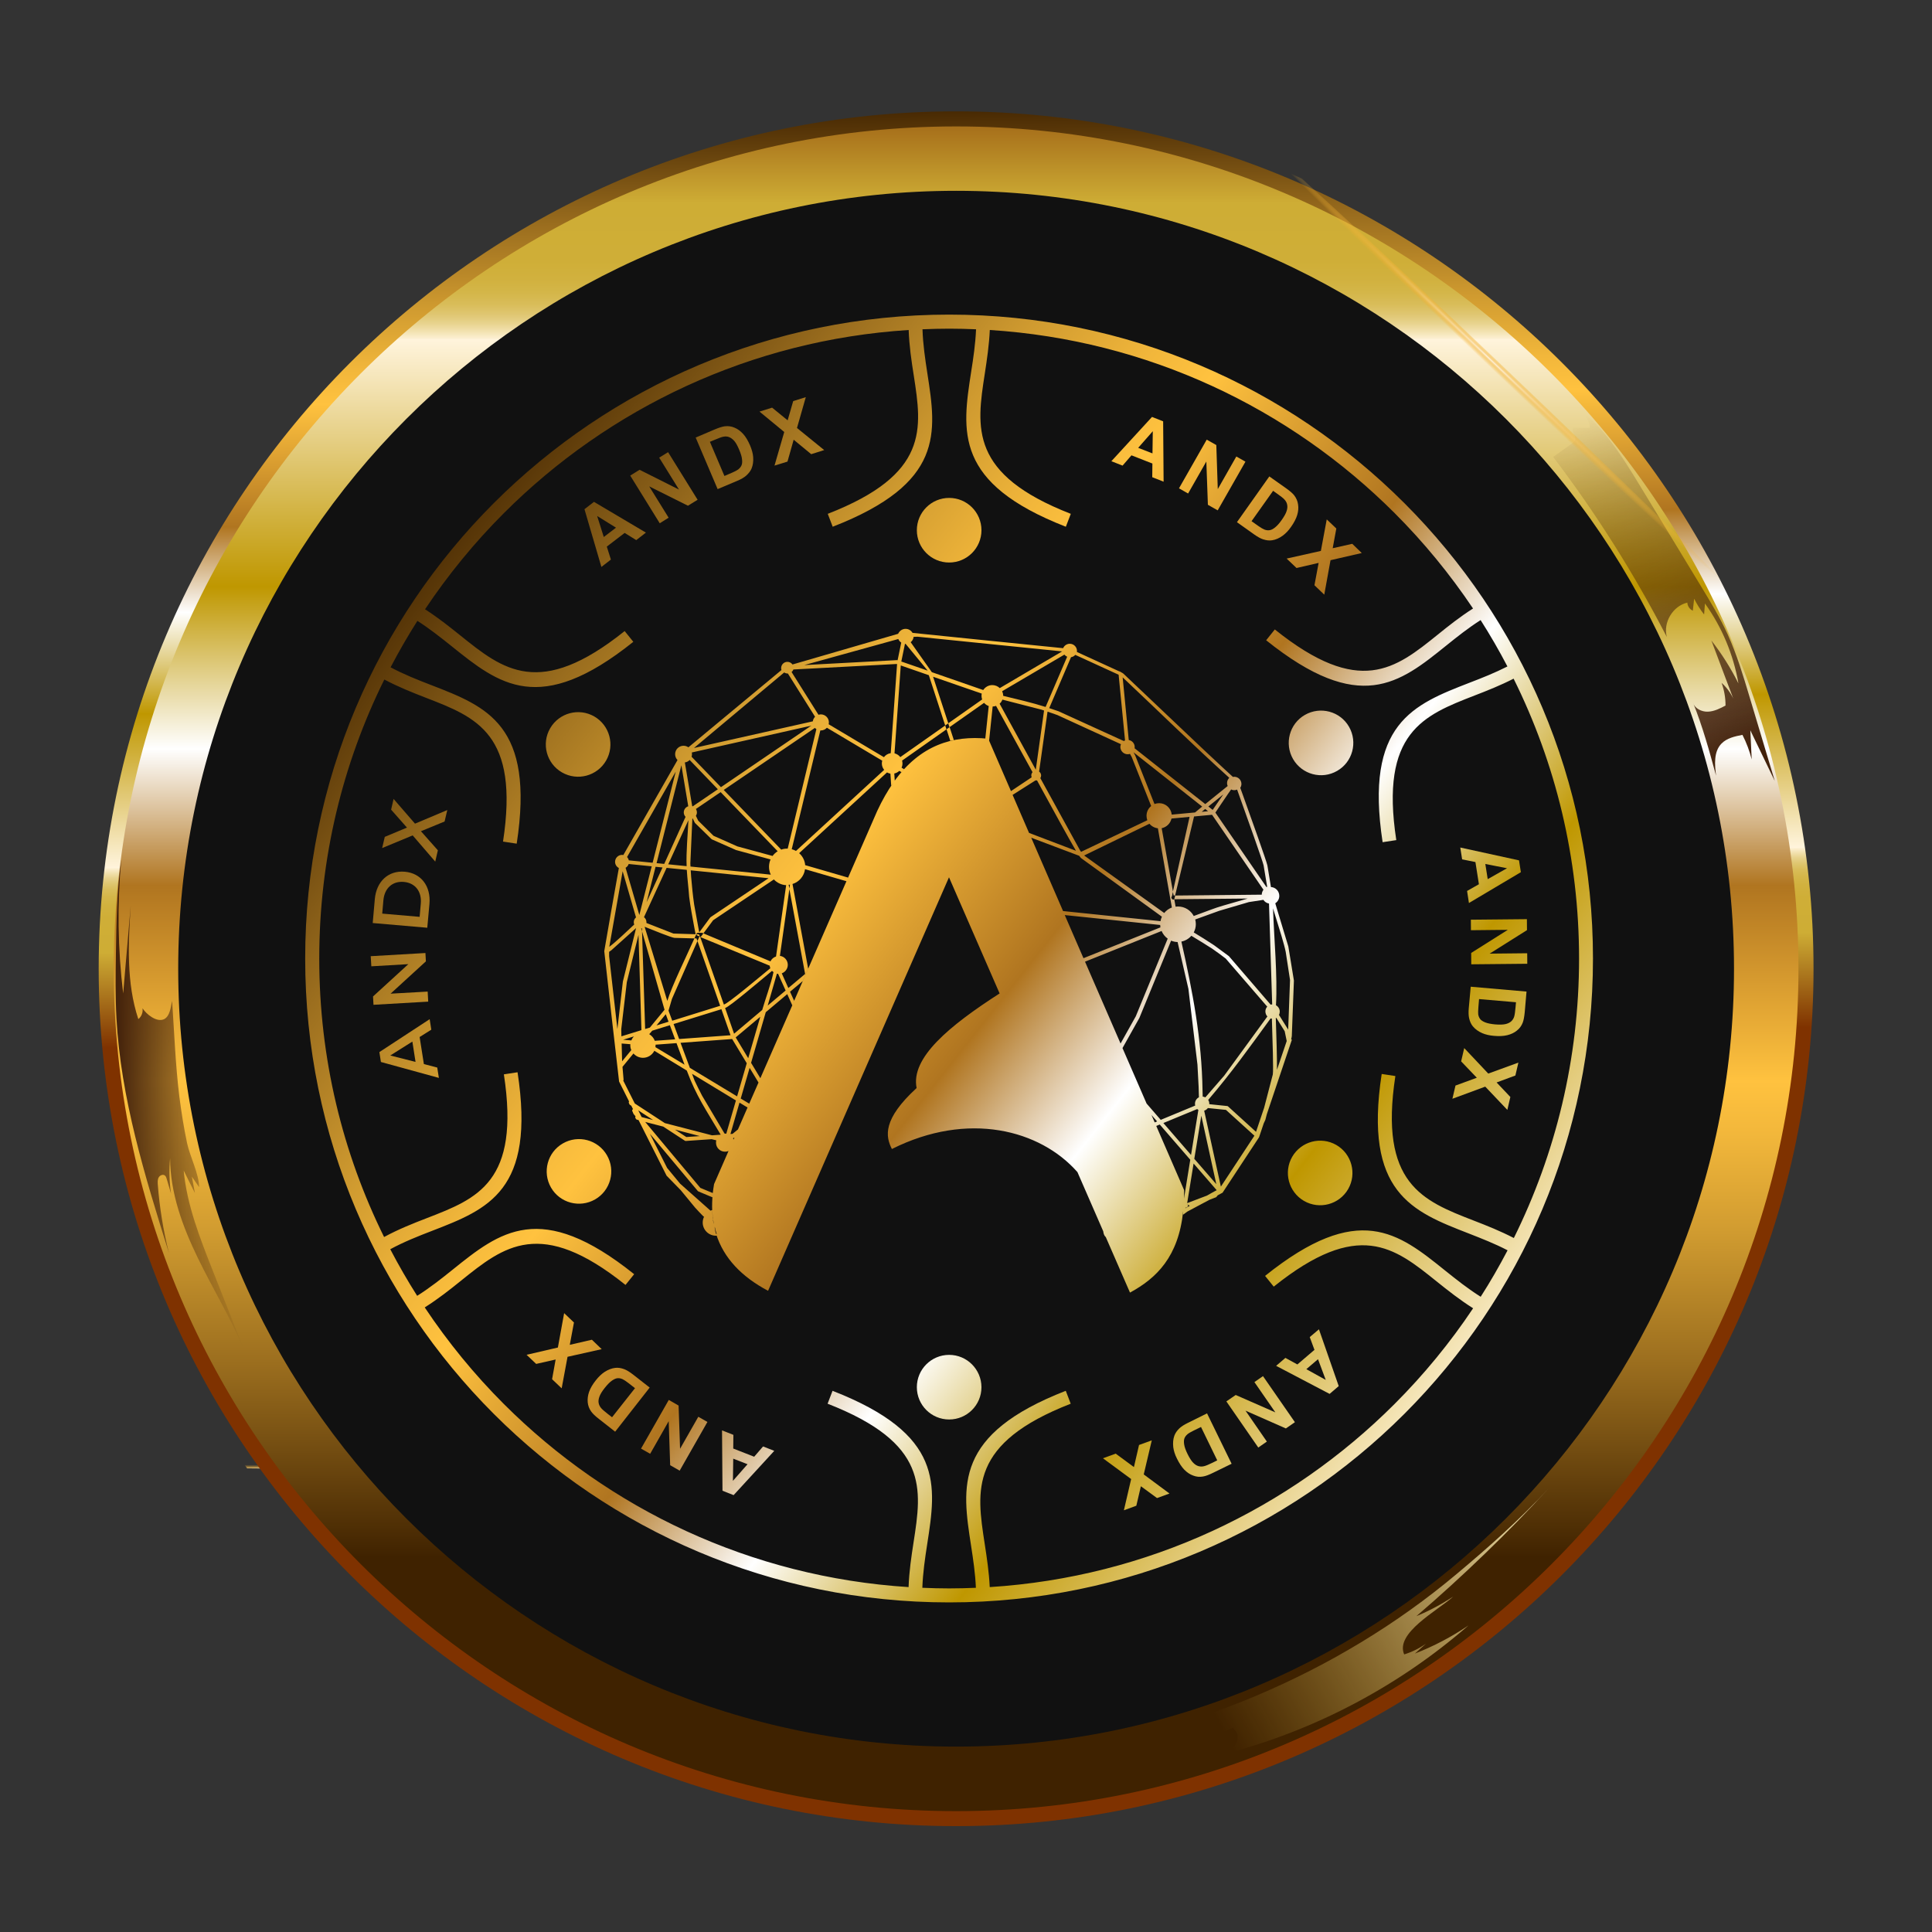 <?xml version="1.0" encoding="utf-8"?>
<!-- Generator: Adobe Illustrator 25.0.0, SVG Export Plug-In . SVG Version: 6.00 Build 0)  -->
<svg version="1.1" id="Layer_1" xmlns="http://www.w3.org/2000/svg" xmlns:xlink="http://www.w3.org/1999/xlink" x="0px" y="0px"
	 viewBox="0 0 250 250" style="enable-background:new 0 0 250 250;" xml:space="preserve">
<rect x="0" y="0" width="250" height="250" fill="#333333" stroke="none"/>
<style type="text/css">
	.st0{clip-path:url(#SVGID_2_);}
	.st1{fill:url(#SVGID_3_);}
	.st2{fill:url(#SVGID_4_);}
	.st3{clip-path:url(#SVGID_2_);fill:url(#SVGID_5_);}
	.st4{clip-path:url(#SVGID_2_);fill:url(#SVGID_6_);}
	.st5{clip-path:url(#SVGID_2_);fill:#111111;}
	.st6{fill:url(#SVGID_7_);}
	.st7{fill:url(#SVGID_8_);}
	.st8{clip-path:url(#SVGID_2_);fill:url(#SVGID_9_);}
	.st9{clip-path:url(#SVGID_2_);fill:url(#SVGID_10_);}
	.st10{clip-path:url(#SVGID_2_);fill:url(#SVGID_11_);}
	.st11{clip-path:url(#SVGID_2_);fill:url(#SVGID_12_);}
	.st12{fill-rule:evenodd;clip-rule:evenodd;fill:url(#SVGID_13_);}
	.st13{fill-rule:evenodd;clip-rule:evenodd;fill:url(#SVGID_14_);}
	.st14{fill-rule:evenodd;clip-rule:evenodd;fill:url(#SVGID_15_);}
	.st15{fill-rule:evenodd;clip-rule:evenodd;fill:url(#SVGID_16_);}
	.st16{fill-rule:evenodd;clip-rule:evenodd;fill:url(#SVGID_17_);}
	.st17{fill-rule:evenodd;clip-rule:evenodd;fill:url(#SVGID_18_);}
	.st18{fill-rule:evenodd;clip-rule:evenodd;fill:url(#SVGID_19_);}
	.st19{fill-rule:evenodd;clip-rule:evenodd;fill:url(#SVGID_20_);}
	.st20{fill-rule:evenodd;clip-rule:evenodd;fill:url(#SVGID_21_);}
	.st21{fill-rule:evenodd;clip-rule:evenodd;fill:url(#SVGID_22_);}
	.st22{fill-rule:evenodd;clip-rule:evenodd;fill:url(#SVGID_23_);}
	.st23{fill-rule:evenodd;clip-rule:evenodd;fill:url(#SVGID_24_);}
	.st24{fill-rule:evenodd;clip-rule:evenodd;fill:url(#SVGID_25_);}
	.st25{fill-rule:evenodd;clip-rule:evenodd;fill:url(#SVGID_26_);}
	.st26{fill-rule:evenodd;clip-rule:evenodd;fill:url(#SVGID_27_);}
	.st27{fill-rule:evenodd;clip-rule:evenodd;fill:url(#SVGID_28_);}
	.st28{fill-rule:evenodd;clip-rule:evenodd;fill:url(#SVGID_29_);}
	.st29{fill-rule:evenodd;clip-rule:evenodd;fill:url(#SVGID_30_);}
	.st30{fill-rule:evenodd;clip-rule:evenodd;fill:url(#SVGID_31_);}
	.st31{fill-rule:evenodd;clip-rule:evenodd;fill:url(#SVGID_32_);}
	.st32{fill-rule:evenodd;clip-rule:evenodd;fill:url(#SVGID_33_);}
	.st33{fill-rule:evenodd;clip-rule:evenodd;fill:url(#SVGID_34_);}
	.st34{fill-rule:evenodd;clip-rule:evenodd;fill:url(#SVGID_35_);}
	.st35{fill-rule:evenodd;clip-rule:evenodd;fill:url(#SVGID_36_);}
	.st36{fill-rule:evenodd;clip-rule:evenodd;fill:url(#SVGID_37_);}
	.st37{fill-rule:evenodd;clip-rule:evenodd;fill:url(#SVGID_38_);}
	.st38{fill-rule:evenodd;clip-rule:evenodd;fill:url(#SVGID_39_);}
	.st39{fill-rule:evenodd;clip-rule:evenodd;fill:url(#SVGID_40_);}
	.st40{fill-rule:evenodd;clip-rule:evenodd;fill:url(#SVGID_41_);}
	.st41{fill-rule:evenodd;clip-rule:evenodd;fill:url(#SVGID_42_);}
	.st42{fill-rule:evenodd;clip-rule:evenodd;fill:url(#SVGID_43_);}
	.st43{fill-rule:evenodd;clip-rule:evenodd;fill:url(#SVGID_44_);}
	.st44{fill-rule:evenodd;clip-rule:evenodd;fill:url(#SVGID_45_);}
	.st45{fill-rule:evenodd;clip-rule:evenodd;fill:url(#SVGID_46_);}
</style>
<g>
	<defs>
		<circle id="SVGID_1_" cx="123.38" cy="125.5" r="111.88"/>
	</defs>
	<clipPath id="SVGID_2_">
		<use xlink:href="#SVGID_1_"  style="overflow:visible;"/>
	</clipPath>
	<g class="st0">
		
			<radialGradient id="SVGID_3_" cx="-5063.513" cy="-457.202" r="4.784" gradientTransform="matrix(0.113 5.000000e-04 -6.900000e-03 1.527 730.427 725.329)" gradientUnits="userSpaceOnUse">
			<stop  offset="0" style="stop-color:#FFF4E1"/>
			<stop  offset="0.075" style="stop-color:#FCE4B8;stop-opacity:0.925"/>
			<stop  offset="0.154" style="stop-color:#F9D794;stop-opacity:0.846"/>
			<stop  offset="0.241" style="stop-color:#F7CB75;stop-opacity:0.759"/>
			<stop  offset="0.335" style="stop-color:#F5C15C;stop-opacity:0.665"/>
			<stop  offset="0.44" style="stop-color:#F4BA49;stop-opacity:0.56"/>
			<stop  offset="0.562" style="stop-color:#F3B53B;stop-opacity:0.438"/>
			<stop  offset="0.715" style="stop-color:#F2B233;stop-opacity:0.285"/>
			<stop  offset="1" style="stop-color:#F2B131;stop-opacity:0"/>
		</radialGradient>
		<path class="st1" d="M162.96,24.7c-0.02,4.03-0.27,7.3-0.57,7.3c-0.3,0-0.52-3.27-0.51-7.31c0.02-4.03,0.27-7.3,0.57-7.3
			C162.75,17.39,162.98,20.66,162.96,24.7z"/>
		
			<radialGradient id="SVGID_4_" cx="-4033.133" cy="371.952" r="4.784" gradientTransform="matrix(-5.000000e-04 0.113 -1.5 -6.800000e-03 718.403 482.162)" gradientUnits="userSpaceOnUse">
			<stop  offset="0" style="stop-color:#FFF4E1"/>
			<stop  offset="0.075" style="stop-color:#FCE4B8;stop-opacity:0.925"/>
			<stop  offset="0.154" style="stop-color:#F9D794;stop-opacity:0.846"/>
			<stop  offset="0.241" style="stop-color:#F7CB75;stop-opacity:0.759"/>
			<stop  offset="0.335" style="stop-color:#F5C15C;stop-opacity:0.665"/>
			<stop  offset="0.44" style="stop-color:#F4BA49;stop-opacity:0.56"/>
			<stop  offset="0.562" style="stop-color:#F3B53B;stop-opacity:0.438"/>
			<stop  offset="0.715" style="stop-color:#F2B233;stop-opacity:0.285"/>
			<stop  offset="1" style="stop-color:#F2B131;stop-opacity:0"/>
		</radialGradient>
		<path class="st2" d="M162.41,25.24c-3.96-0.02-7.18-0.27-7.17-0.57c0-0.3,3.22-0.53,7.18-0.51c3.96,0.02,7.18,0.27,7.17,0.57
			C169.59,25.03,166.38,25.25,162.41,25.24z"/>
	</g>
	
		<radialGradient id="SVGID_5_" cx="-6188.077" cy="-349.242" r="9.363" gradientTransform="matrix(0.047 2.009818e-04 -6.913454e-03 1.527 322.937 723.481)" gradientUnits="userSpaceOnUse">
		<stop  offset="0" style="stop-color:#FFF4E1"/>
		<stop  offset="0.075" style="stop-color:#FCE4B8;stop-opacity:0.925"/>
		<stop  offset="0.154" style="stop-color:#F9D794;stop-opacity:0.846"/>
		<stop  offset="0.241" style="stop-color:#F7CB75;stop-opacity:0.759"/>
		<stop  offset="0.335" style="stop-color:#F5C15C;stop-opacity:0.665"/>
		<stop  offset="0.44" style="stop-color:#F4BA49;stop-opacity:0.56"/>
		<stop  offset="0.562" style="stop-color:#F3B53B;stop-opacity:0.438"/>
		<stop  offset="0.715" style="stop-color:#F2B233;stop-opacity:0.285"/>
		<stop  offset="1" style="stop-color:#F2B131;stop-opacity:0"/>
	</radialGradient>
	<path class="st3" d="M35.88,188.98c-0.04,7.89-0.26,14.29-0.5,14.29c-0.24,0-0.41-6.4-0.37-14.3c0.04-7.89,0.26-14.29,0.5-14.29
		S35.91,181.09,35.88,188.98z"/>
	
		<radialGradient id="SVGID_6_" cx="-2571.639" cy="456.517" r="9.363" gradientTransform="matrix(-2.389100e-04 0.055 -1.5 -6.800747e-03 719.072 334.604)" gradientUnits="userSpaceOnUse">
		<stop  offset="0" style="stop-color:#FFF4E1"/>
		<stop  offset="0.075" style="stop-color:#FCE4B8;stop-opacity:0.925"/>
		<stop  offset="0.154" style="stop-color:#F9D794;stop-opacity:0.846"/>
		<stop  offset="0.241" style="stop-color:#F7CB75;stop-opacity:0.759"/>
		<stop  offset="0.335" style="stop-color:#F5C15C;stop-opacity:0.665"/>
		<stop  offset="0.44" style="stop-color:#F4BA49;stop-opacity:0.56"/>
		<stop  offset="0.562" style="stop-color:#F3B53B;stop-opacity:0.438"/>
		<stop  offset="0.715" style="stop-color:#F2B233;stop-opacity:0.285"/>
		<stop  offset="1" style="stop-color:#F2B131;stop-opacity:0"/>
	</radialGradient>
	<path class="st4" d="M34.82,190.03c-7.76-0.04-14.04-0.3-14.04-0.58c0-0.29,6.29-0.49,14.05-0.45c7.76,0.04,14.04,0.3,14.04,0.58
		C48.86,189.87,42.57,190.07,34.82,190.03z"/>
	
		<ellipse transform="matrix(0.707 -0.707 0.707 0.707 -53.546 124.675)" class="st5" cx="123.72" cy="126.97" rx="106.25" ry="106.25"/>
	<g class="st0">
		<g>
			<linearGradient id="SVGID_7_" gradientUnits="userSpaceOnUse" x1="122.361" y1="12.303" x2="123.831" y2="134.27">
				<stop  offset="5.617980e-03" style="stop-color:#3F2200"/>
				<stop  offset="0.026" style="stop-color:#4F2F05"/>
				<stop  offset="0.132" style="stop-color:#9A6D1E"/>
				<stop  offset="0.22" style="stop-color:#D09B30"/>
				<stop  offset="0.285" style="stop-color:#F2B73B"/>
				<stop  offset="0.32" style="stop-color:#FFC23F"/>
				<stop  offset="0.449" style="stop-color:#B07520"/>
				<stop  offset="0.539" style="stop-color:#FFFFFF"/>
				<stop  offset="0.646" style="stop-color:#BF9700"/>
				<stop  offset="0.809" style="stop-color:#FFF4DC"/>
				<stop  offset="0.81" style="stop-color:#FCEFD0"/>
				<stop  offset="0.815" style="stop-color:#F1E0AC"/>
				<stop  offset="0.82" style="stop-color:#E7D28C"/>
				<stop  offset="0.826" style="stop-color:#DFC670"/>
				<stop  offset="0.832" style="stop-color:#D9BD5A"/>
				<stop  offset="0.84" style="stop-color:#D4B649"/>
				<stop  offset="0.849" style="stop-color:#D1B13E"/>
				<stop  offset="0.862" style="stop-color:#CFAE37"/>
				<stop  offset="0.899" style="stop-color:#CEAD35"/>
				<stop  offset="1" style="stop-color:#7F3200"/>
			</linearGradient>
			<path class="st6" d="M123.72,236.3c-61.18,0-110.95-49.77-110.95-110.95S62.55,14.41,123.72,14.41s110.95,49.77,110.95,110.95
				S184.9,236.3,123.72,236.3z M123.72,17.17c-59.65,0-108.19,48.53-108.19,108.19s48.53,108.19,108.19,108.19
				s108.19-48.53,108.19-108.19S183.38,17.17,123.72,17.17z"/>
		</g>
		<g>
			<linearGradient id="SVGID_8_" gradientUnits="userSpaceOnUse" x1="123.723" y1="202.653" x2="123.723" y2="6.48">
				<stop  offset="5.617980e-03" style="stop-color:#3F2200"/>
				<stop  offset="0.026" style="stop-color:#4F2F05"/>
				<stop  offset="0.132" style="stop-color:#9A6D1E"/>
				<stop  offset="0.22" style="stop-color:#D09B30"/>
				<stop  offset="0.285" style="stop-color:#F2B73B"/>
				<stop  offset="0.32" style="stop-color:#FFC23F"/>
				<stop  offset="0.449" style="stop-color:#B07520"/>
				<stop  offset="0.539" style="stop-color:#FFFFFF"/>
				<stop  offset="0.646" style="stop-color:#BF9700"/>
				<stop  offset="0.809" style="stop-color:#FFF4DC"/>
				<stop  offset="0.81" style="stop-color:#FCEFD0"/>
				<stop  offset="0.815" style="stop-color:#F1E0AC"/>
				<stop  offset="0.82" style="stop-color:#E7D28C"/>
				<stop  offset="0.826" style="stop-color:#DFC670"/>
				<stop  offset="0.832" style="stop-color:#D9BD5A"/>
				<stop  offset="0.84" style="stop-color:#D4B649"/>
				<stop  offset="0.849" style="stop-color:#D1B13E"/>
				<stop  offset="0.862" style="stop-color:#CFAE37"/>
				<stop  offset="0.899" style="stop-color:#CEAD35"/>
				<stop  offset="1" style="stop-color:#7F3200"/>
			</linearGradient>
			<path class="st7" d="M123.72,234.36c-60.1,0-109-48.9-109-109c0-60.1,48.9-109,109-109s109,48.9,109,109
				C232.73,185.46,183.83,234.36,123.72,234.36z M123.72,24.69c-55.5,0-100.66,45.16-100.66,100.66
				c0,55.5,45.16,100.66,100.66,100.66c55.5,0,100.66-45.16,100.66-100.66C224.38,69.85,179.23,24.69,123.72,24.69z"/>
		</g>
	</g>
	<linearGradient id="SVGID_9_" gradientUnits="userSpaceOnUse" x1="224.164" y1="98.033" x2="204.958" y2="53.836">
		<stop  offset="0" style="stop-color:#42210B"/>
		<stop  offset="1" style="stop-color:#42210B;stop-opacity:0"/>
	</linearGradient>
	<path class="st8" d="M205.7,55.36c-0.7,0.01-1.4,0.02-2.09,0.03c-0.41,0.36,0.35,1,0.21,1.53c-0.05,0.21-0.25,0.36-0.42,0.48
		c-0.81,0.58-1.61,1.15-2.42,1.73c5.57,7.32,10.49,15.13,14.71,23.3c-0.52-1.86,0.77-4.02,2.65-4.45c0.02,0.44,0.3,0.86,0.71,1.04
		c0.06-0.52,0.11-1.03,0.17-1.55c0.36,0.72,0.79,1.41,1.29,2.04c0.04-0.47,0.07-0.95,0.11-1.42c2.2,3.06,3.69,6.63,4.33,10.34
		c-0.98-1.96-2.15-3.82-3.5-5.55c1.05,2.79,2.11,5.59,3.16,8.38c-0.32-1.11-0.97-2.13-1.84-2.9c0.34,0.94,0.52,1.94,0.51,2.94
		c-0.72,0.38-1.47,0.76-2.28,0.79c-0.81,0.03-1.7-0.4-1.93-1.18c1.24,3.07,2.12,6.27,2.99,9.47c-0.19-1.44-0.32-3.1,0.69-4.15
		c0.69-0.72,1.74-0.95,2.72-1.14c0.52,1.01,0.92,2.08,1.2,3.18c-0.06-1.26-0.12-2.51-0.18-3.77c1.05,2.18,2.11,4.37,3.16,6.55
		c-1.09-3.64-2.18-7.28-3.27-10.91c-0.82-2.72-1.63-5.45-2.81-8.03c-1-2.2-2.26-4.26-3.51-6.33c-2.53-4.17-5.06-8.34-7.59-12.5
		c-1.29-2.13-2.59-4.27-4.11-6.25c-1.18-1.55-2.51-3.01-4.14-4.08C204.8,53.35,205.86,54.57,205.7,55.36z"/>
	<linearGradient id="SVGID_10_" gradientUnits="userSpaceOnUse" x1="14.975" y1="142.974" x2="31.613" y2="142.974">
		<stop  offset="0" style="stop-color:#42210B"/>
		<stop  offset="1" style="stop-color:#42210B;stop-opacity:0"/>
	</linearGradient>
	<path class="st9" d="M18.44,130.47c0.09,0.52-0.13,1.08-0.54,1.4c-1.56-4.7-1.31-9.79-0.98-14.74c-0.33,3.81-0.65,7.61-0.98,11.42
		c-0.7-5.73-0.78-11.54-0.25-17.29c-0.56,4-0.63,8.06-0.69,12.1c-0.04,2.78-0.08,5.57,0.07,8.35c0.55,10.4,3.68,20.47,6.79,30.42
		c-0.73-2.9-1.21-5.86-1.44-8.84c-0.02-0.32-0.04-0.66,0.12-0.94c0.16-0.28,0.57-0.44,0.81-0.23c0.12,0.1,0.18,0.27,0.22,0.42
		c0.19,0.63,0.38,1.27,0.56,1.9c-0.22-1.51-0.26-3.05-0.12-4.57c0.02,4.48,1.6,8.8,3.55,12.83s4.3,7.86,6.03,11.99
		c-1.36-3.43-2.71-6.87-4.07-10.3c-1.65-4.18-3.33-8.44-3.75-12.92c0.48,0.97,0.97,1.94,1.45,2.91c-0.13-0.71-0.26-1.42-0.39-2.12
		c0.31,0.45,0.62,0.9,0.93,1.35c0-1.7-1.19-3.97-1.55-5.68c-0.43-2.02-0.75-4.06-1.01-6.1c-0.5-4.1-0.65-8.21-0.93-12.32
		c-0.16,0.73-0.27,2.02-1.06,2.38C20.26,132.32,18.92,131.22,18.44,130.47z"/>
	<linearGradient id="SVGID_11_" gradientUnits="userSpaceOnUse" x1="207.143" y1="194.976" x2="157.296" y2="222.12">
		<stop  offset="0" style="stop-color:#FFFAD7"/>
		<stop  offset="0.319" style="stop-color:#FFECA7;stop-opacity:0.681"/>
		<stop  offset="0.781" style="stop-color:#FFDA66;stop-opacity:0.218"/>
		<stop  offset="1" style="stop-color:#FFD34D;stop-opacity:0"/>
	</linearGradient>
	<path class="st10" d="M200.44,192.55c-5.39,5.86-11.13,11.4-17.16,16.58c1.67-0.69,3.27-1.55,4.78-2.54
		c-2.13,1.88-7.55,4.73-6.36,7.49c1.01-0.31,1.96-0.78,2.82-1.39c-0.48,0.43-0.95,0.86-1.43,1.28c2.44-0.95,4.77-2.17,6.93-3.64
		c-9.21,8.02-20.33,13.83-32.18,16.79c0.68-0.28,1.39-0.58,1.87-1.14c0.48-0.56,0.64-1.47,0.16-2.02c-0.13-0.15-0.31-0.3-0.31-0.5
		c0-0.2,0.38-0.28,0.37-0.08c-3.34,1.57-6.85,2.79-10.44,3.61c1.38-0.59,2.76-1.19,4.13-1.78c-6.63,1.78-13.56,2.42-20.4,1.88
		c19.98-2.18,39.88-10.48,55.25-23.4C192.62,200.22,196.77,196.54,200.44,192.55z"/>
	
		<radialGradient id="SVGID_12_" cx="2720.537" cy="-11.536" r="17.345" gradientTransform="matrix(0.029 -0.031 -1.763 -1.677 93.589 111.491)" gradientUnits="userSpaceOnUse">
		<stop  offset="0" style="stop-color:#FFF4E1"/>
		<stop  offset="0.075" style="stop-color:#FCE4B8;stop-opacity:0.925"/>
		<stop  offset="0.154" style="stop-color:#F9D794;stop-opacity:0.846"/>
		<stop  offset="0.241" style="stop-color:#F7CB75;stop-opacity:0.759"/>
		<stop  offset="0.335" style="stop-color:#F5C15C;stop-opacity:0.665"/>
		<stop  offset="0.44" style="stop-color:#F4BA49;stop-opacity:0.56"/>
		<stop  offset="0.562" style="stop-color:#F3B53B;stop-opacity:0.438"/>
		<stop  offset="0.715" style="stop-color:#F2B233;stop-opacity:0.285"/>
		<stop  offset="1" style="stop-color:#F2B131;stop-opacity:0"/>
	</radialGradient>
	<path class="st11" d="M193.94,46.89c-16.89-16.06-30.8-28.84-31.08-28.55c-0.28,0.29,13.18,13.55,30.07,29.61
		c16.89,16.06,30.8,28.84,31.08,28.55C224.29,76.21,210.83,62.95,193.94,46.89z"/>
	<g class="st0">
		<linearGradient id="SVGID_13_" gradientUnits="userSpaceOnUse" x1="51.347" y1="67.586" x2="225.654" y2="205.236">
			<stop  offset="5.617980e-03" style="stop-color:#3F2200"/>
			<stop  offset="0.026" style="stop-color:#4F2F05"/>
			<stop  offset="0.132" style="stop-color:#9A6D1E"/>
			<stop  offset="0.22" style="stop-color:#D09B30"/>
			<stop  offset="0.285" style="stop-color:#F2B73B"/>
			<stop  offset="0.32" style="stop-color:#FFC23F"/>
			<stop  offset="0.449" style="stop-color:#B07520"/>
			<stop  offset="0.539" style="stop-color:#FFFFFF"/>
			<stop  offset="0.646" style="stop-color:#BF9700"/>
			<stop  offset="0.809" style="stop-color:#FFF4DC"/>
			<stop  offset="0.81" style="stop-color:#FCEFD0"/>
			<stop  offset="0.815" style="stop-color:#F1E0AC"/>
			<stop  offset="0.82" style="stop-color:#E7D28C"/>
			<stop  offset="0.826" style="stop-color:#DFC670"/>
			<stop  offset="0.832" style="stop-color:#D9BD5A"/>
			<stop  offset="0.84" style="stop-color:#D4B649"/>
			<stop  offset="0.849" style="stop-color:#D1B13E"/>
			<stop  offset="0.862" style="stop-color:#CFAE37"/>
			<stop  offset="0.899" style="stop-color:#CEAD35"/>
			<stop  offset="1" style="stop-color:#7F3200"/>
		</linearGradient>
		<path class="st12" d="M181.73,65.11c-15.08-15.08-35.91-24.4-58.92-24.4s-43.84,9.33-58.92,24.4
			c-15.08,15.08-24.4,35.91-24.4,58.92c0,23.01,9.33,43.84,24.4,58.92c15.08,15.08,35.91,24.4,58.92,24.4s43.84-9.33,58.92-24.4
			c15.08-15.08,24.4-35.91,24.4-58.92C206.14,101.02,196.81,80.19,181.73,65.11z M180.46,181.67c-13.6,13.6-31.97,22.41-52.39,23.7
			c-0.09-1.92-0.37-3.79-0.65-5.6c-1.08-6.99-2.01-13.01,11.13-18.13l-0.64-1.67c-14.48,5.64-13.45,12.32-12.25,20.07
			c0.27,1.75,0.54,3.55,0.62,5.42c-1.15,0.05-2.3,0.08-3.46,0.08c-1.16,0-2.32-0.03-3.47-0.08c0.07-1.95,0.35-3.84,0.63-5.65
			c1.19-7.67,2.21-14.2-12.25-19.84l-0.64,1.67c13.11,5.11,12.2,10.99,11.13,17.9c-0.29,1.87-0.58,3.81-0.65,5.83
			c-20.42-1.3-38.79-10.11-52.38-23.7c-3.81-3.81-7.23-7.99-10.23-12.49c1.71-1.08,3.25-2.29,4.72-3.48
			c5.51-4.43,10.26-8.25,21.26,0.57l1.12-1.39c-12.13-9.72-17.39-5.49-23.51-0.57c-1.44,1.16-2.94,2.34-4.57,3.37
			c-1.24-1.95-2.4-3.96-3.48-6.03c1.77-0.96,3.62-1.69,5.41-2.38c7.24-2.8,13.41-5.19,11.06-20.52l-1.77,0.27
			c2.13,13.92-3.41,16.07-9.93,18.59c-1.82,0.7-3.71,1.45-5.57,2.46c-5.37-10.87-8.39-23.1-8.39-36.04c0-12.96,3.03-25.22,8.42-36.1
			c1.81,0.96,3.65,1.69,5.43,2.38c6.52,2.52,12.06,4.67,9.93,18.59l1.77,0.27c2.35-15.33-3.82-17.72-11.06-20.52
			c-1.74-0.67-3.53-1.38-5.26-2.3c1.08-2.06,2.23-4.06,3.47-6.01c1.57,1,3.03,2.16,4.43,3.28c6.11,4.91,11.38,9.15,23.51-0.57
			l-1.12-1.39c-11.01,8.82-15.75,5-21.26,0.57c-1.43-1.15-2.92-2.33-4.57-3.39c2.99-4.48,6.41-8.65,10.2-12.44
			c13.59-13.59,31.97-22.4,52.38-23.7c0.07,2.03,0.36,4,0.66,5.89c1.07,6.91,1.99,12.79-11.13,17.9l0.64,1.67
			c14.46-5.63,13.44-12.16,12.25-19.84c-0.28-1.83-0.57-3.74-0.63-5.71c1.15-0.05,2.31-0.08,3.47-0.08c1.16,0,2.32,0.03,3.46,0.08
			c-0.08,1.89-0.35,3.72-0.63,5.48c-1.2,7.75-2.23,14.42,12.25,20.07l0.64-1.67c-13.14-5.12-12.21-11.14-11.13-18.13
			c0.28-1.82,0.56-3.71,0.65-5.66c20.42,1.3,38.8,10.11,52.39,23.7c3.77,3.77,7.16,7.9,10.14,12.34c-1.67,1.06-3.17,2.25-4.59,3.4
			c-5.44,4.38-10.08,8.11-21.06-0.69l-1.12,1.4c12.11,9.7,17.26,5.56,23.3,0.69c1.4-1.13,2.86-2.29,4.45-3.3
			c1.24,1.94,2.4,3.95,3.47,6c-1.61,0.82-3.27,1.48-4.89,2.1c-7.31,2.84-13.61,5.28-11.26,20.64l1.77-0.27
			c-2.14-13.95,3.54-16.15,10.13-18.71c1.66-0.64,3.37-1.32,5.05-2.18c5.42,10.91,8.47,23.21,8.47,36.22
			c0,12.99-3.04,25.26-8.44,36.16c-1.73-0.9-3.49-1.6-5.2-2.26c-6.59-2.56-12.27-4.76-10.13-18.7l-1.77-0.27
			c-2.35,15.36,3.95,17.8,11.26,20.64c1.66,0.65,3.38,1.32,5.03,2.18c-1.08,2.06-2.23,4.06-3.48,6.01c-1.65-1.03-3.15-2.23-4.6-3.39
			c-6.05-4.87-11.2-9.02-23.3,0.69l1.12,1.39c10.98-8.8,15.62-5.07,21.06-0.69c1.47,1.18,3.01,2.4,4.74,3.49
			C187.65,173.74,184.24,177.89,180.46,181.67z"/>
		<linearGradient id="SVGID_14_" gradientUnits="userSpaceOnUse" x1="24.368" y1="101.75" x2="198.675" y2="239.4">
			<stop  offset="5.617980e-03" style="stop-color:#3F2200"/>
			<stop  offset="0.026" style="stop-color:#4F2F05"/>
			<stop  offset="0.132" style="stop-color:#9A6D1E"/>
			<stop  offset="0.22" style="stop-color:#D09B30"/>
			<stop  offset="0.285" style="stop-color:#F2B73B"/>
			<stop  offset="0.32" style="stop-color:#FFC23F"/>
			<stop  offset="0.449" style="stop-color:#B07520"/>
			<stop  offset="0.539" style="stop-color:#FFFFFF"/>
			<stop  offset="0.646" style="stop-color:#BF9700"/>
			<stop  offset="0.809" style="stop-color:#FFF4DC"/>
			<stop  offset="0.81" style="stop-color:#FCEFD0"/>
			<stop  offset="0.815" style="stop-color:#F1E0AC"/>
			<stop  offset="0.82" style="stop-color:#E7D28C"/>
			<stop  offset="0.826" style="stop-color:#DFC670"/>
			<stop  offset="0.832" style="stop-color:#D9BD5A"/>
			<stop  offset="0.84" style="stop-color:#D4B649"/>
			<stop  offset="0.849" style="stop-color:#D1B13E"/>
			<stop  offset="0.862" style="stop-color:#CFAE37"/>
			<stop  offset="0.899" style="stop-color:#CEAD35"/>
			<stop  offset="1" style="stop-color:#7F3200"/>
		</linearGradient>
		<path class="st13" d="M122.82,175.32c-2.31,0-4.18,1.87-4.18,4.18c0,2.31,1.87,4.18,4.18,4.18c2.31,0,4.18-1.87,4.18-4.18
			C126.99,177.19,125.12,175.32,122.82,175.32z"/>
		<linearGradient id="SVGID_15_" gradientUnits="userSpaceOnUse" x1="78.297" y1="33.459" x2="252.604" y2="171.109">
			<stop  offset="5.617980e-03" style="stop-color:#3F2200"/>
			<stop  offset="0.026" style="stop-color:#4F2F05"/>
			<stop  offset="0.132" style="stop-color:#9A6D1E"/>
			<stop  offset="0.22" style="stop-color:#D09B30"/>
			<stop  offset="0.285" style="stop-color:#F2B73B"/>
			<stop  offset="0.32" style="stop-color:#FFC23F"/>
			<stop  offset="0.449" style="stop-color:#B07520"/>
			<stop  offset="0.539" style="stop-color:#FFFFFF"/>
			<stop  offset="0.646" style="stop-color:#BF9700"/>
			<stop  offset="0.809" style="stop-color:#FFF4DC"/>
			<stop  offset="0.81" style="stop-color:#FCEFD0"/>
			<stop  offset="0.815" style="stop-color:#F1E0AC"/>
			<stop  offset="0.82" style="stop-color:#E7D28C"/>
			<stop  offset="0.826" style="stop-color:#DFC670"/>
			<stop  offset="0.832" style="stop-color:#D9BD5A"/>
			<stop  offset="0.84" style="stop-color:#D4B649"/>
			<stop  offset="0.849" style="stop-color:#D1B13E"/>
			<stop  offset="0.862" style="stop-color:#CFAE37"/>
			<stop  offset="0.899" style="stop-color:#CEAD35"/>
			<stop  offset="1" style="stop-color:#7F3200"/>
		</linearGradient>
		<path class="st14" d="M122.82,72.79c2.31,0,4.18-1.87,4.18-4.18c0-2.31-1.87-4.18-4.18-4.18c-2.31,0-4.18,1.87-4.18,4.18
			C118.64,70.92,120.51,72.79,122.82,72.79z"/>
		<linearGradient id="SVGID_16_" gradientUnits="userSpaceOnUse" x1="56.291" y1="61.325" x2="230.598" y2="198.975">
			<stop  offset="5.617980e-03" style="stop-color:#3F2200"/>
			<stop  offset="0.026" style="stop-color:#4F2F05"/>
			<stop  offset="0.132" style="stop-color:#9A6D1E"/>
			<stop  offset="0.22" style="stop-color:#D09B30"/>
			<stop  offset="0.285" style="stop-color:#F2B73B"/>
			<stop  offset="0.32" style="stop-color:#FFC23F"/>
			<stop  offset="0.449" style="stop-color:#B07520"/>
			<stop  offset="0.539" style="stop-color:#FFFFFF"/>
			<stop  offset="0.646" style="stop-color:#BF9700"/>
			<stop  offset="0.809" style="stop-color:#FFF4DC"/>
			<stop  offset="0.81" style="stop-color:#FCEFD0"/>
			<stop  offset="0.815" style="stop-color:#F1E0AC"/>
			<stop  offset="0.82" style="stop-color:#E7D28C"/>
			<stop  offset="0.826" style="stop-color:#DFC670"/>
			<stop  offset="0.832" style="stop-color:#D9BD5A"/>
			<stop  offset="0.84" style="stop-color:#D4B649"/>
			<stop  offset="0.849" style="stop-color:#D1B13E"/>
			<stop  offset="0.862" style="stop-color:#CFAE37"/>
			<stop  offset="0.899" style="stop-color:#CEAD35"/>
			<stop  offset="1" style="stop-color:#7F3200"/>
		</linearGradient>
		<path class="st15" d="M172.92,148.16c-2-1.15-4.55-0.47-5.71,1.53c-1.15,2-0.47,4.55,1.53,5.71c2,1.15,4.55,0.47,5.71-1.53
			C175.6,151.87,174.91,149.31,172.92,148.16z"/>
		<linearGradient id="SVGID_17_" gradientUnits="userSpaceOnUse" x1="46.374" y1="73.884" x2="220.68" y2="211.534">
			<stop  offset="5.617980e-03" style="stop-color:#3F2200"/>
			<stop  offset="0.026" style="stop-color:#4F2F05"/>
			<stop  offset="0.132" style="stop-color:#9A6D1E"/>
			<stop  offset="0.22" style="stop-color:#D09B30"/>
			<stop  offset="0.285" style="stop-color:#F2B73B"/>
			<stop  offset="0.32" style="stop-color:#FFC23F"/>
			<stop  offset="0.449" style="stop-color:#B07520"/>
			<stop  offset="0.539" style="stop-color:#FFFFFF"/>
			<stop  offset="0.646" style="stop-color:#BF9700"/>
			<stop  offset="0.809" style="stop-color:#FFF4DC"/>
			<stop  offset="0.81" style="stop-color:#FCEFD0"/>
			<stop  offset="0.815" style="stop-color:#F1E0AC"/>
			<stop  offset="0.82" style="stop-color:#E7D28C"/>
			<stop  offset="0.826" style="stop-color:#DFC670"/>
			<stop  offset="0.832" style="stop-color:#D9BD5A"/>
			<stop  offset="0.84" style="stop-color:#D4B649"/>
			<stop  offset="0.849" style="stop-color:#D1B13E"/>
			<stop  offset="0.862" style="stop-color:#CFAE37"/>
			<stop  offset="0.899" style="stop-color:#CEAD35"/>
			<stop  offset="1" style="stop-color:#7F3200"/>
		</linearGradient>
		<path class="st16" d="M72.72,99.95c2,1.15,4.55,0.47,5.71-1.53c1.15-2,0.47-4.55-1.53-5.71c-2-1.15-4.55-0.47-5.71,1.53
			C70.03,96.24,70.72,98.8,72.72,99.95z"/>
		<linearGradient id="SVGID_18_" gradientUnits="userSpaceOnUse" x1="19.55" y1="107.85" x2="193.857" y2="245.5">
			<stop  offset="5.617980e-03" style="stop-color:#3F2200"/>
			<stop  offset="0.026" style="stop-color:#4F2F05"/>
			<stop  offset="0.132" style="stop-color:#9A6D1E"/>
			<stop  offset="0.22" style="stop-color:#D09B30"/>
			<stop  offset="0.285" style="stop-color:#F2B73B"/>
			<stop  offset="0.32" style="stop-color:#FFC23F"/>
			<stop  offset="0.449" style="stop-color:#B07520"/>
			<stop  offset="0.539" style="stop-color:#FFFFFF"/>
			<stop  offset="0.646" style="stop-color:#BF9700"/>
			<stop  offset="0.809" style="stop-color:#FFF4DC"/>
			<stop  offset="0.81" style="stop-color:#FCEFD0"/>
			<stop  offset="0.815" style="stop-color:#F1E0AC"/>
			<stop  offset="0.82" style="stop-color:#E7D28C"/>
			<stop  offset="0.826" style="stop-color:#DFC670"/>
			<stop  offset="0.832" style="stop-color:#D9BD5A"/>
			<stop  offset="0.84" style="stop-color:#D4B649"/>
			<stop  offset="0.849" style="stop-color:#D1B13E"/>
			<stop  offset="0.862" style="stop-color:#CFAE37"/>
			<stop  offset="0.899" style="stop-color:#CEAD35"/>
			<stop  offset="1" style="stop-color:#7F3200"/>
		</linearGradient>
		<path class="st17" d="M72.83,147.96c-2,1.15-2.68,3.71-1.53,5.71c1.15,2,3.71,2.68,5.71,1.53c2-1.15,2.68-3.71,1.53-5.71
			C77.38,147.49,74.83,146.8,72.83,147.96z"/>
		<linearGradient id="SVGID_19_" gradientUnits="userSpaceOnUse" x1="83.397" y1="27.001" x2="257.704" y2="164.651">
			<stop  offset="5.617980e-03" style="stop-color:#3F2200"/>
			<stop  offset="0.026" style="stop-color:#4F2F05"/>
			<stop  offset="0.132" style="stop-color:#9A6D1E"/>
			<stop  offset="0.22" style="stop-color:#D09B30"/>
			<stop  offset="0.285" style="stop-color:#F2B73B"/>
			<stop  offset="0.32" style="stop-color:#FFC23F"/>
			<stop  offset="0.449" style="stop-color:#B07520"/>
			<stop  offset="0.539" style="stop-color:#FFFFFF"/>
			<stop  offset="0.646" style="stop-color:#BF9700"/>
			<stop  offset="0.809" style="stop-color:#FFF4DC"/>
			<stop  offset="0.81" style="stop-color:#FCEFD0"/>
			<stop  offset="0.815" style="stop-color:#F1E0AC"/>
			<stop  offset="0.82" style="stop-color:#E7D28C"/>
			<stop  offset="0.826" style="stop-color:#DFC670"/>
			<stop  offset="0.832" style="stop-color:#D9BD5A"/>
			<stop  offset="0.84" style="stop-color:#D4B649"/>
			<stop  offset="0.849" style="stop-color:#D1B13E"/>
			<stop  offset="0.862" style="stop-color:#CFAE37"/>
			<stop  offset="0.899" style="stop-color:#CEAD35"/>
			<stop  offset="1" style="stop-color:#7F3200"/>
		</linearGradient>
		<path class="st18" d="M173.03,99.75c2-1.15,2.68-3.71,1.53-5.71c-1.15-2-3.71-2.68-5.71-1.53c-2,1.15-2.68,3.71-1.53,5.71
			C168.48,100.22,171.03,100.91,173.03,99.75z"/>
		<linearGradient id="SVGID_20_" gradientUnits="userSpaceOnUse" x1="7.463" y1="123.157" x2="181.77" y2="260.807">
			<stop  offset="5.617980e-03" style="stop-color:#3F2200"/>
			<stop  offset="0.026" style="stop-color:#4F2F05"/>
			<stop  offset="0.132" style="stop-color:#9A6D1E"/>
			<stop  offset="0.22" style="stop-color:#D09B30"/>
			<stop  offset="0.285" style="stop-color:#F2B73B"/>
			<stop  offset="0.32" style="stop-color:#FFC23F"/>
			<stop  offset="0.449" style="stop-color:#B07520"/>
			<stop  offset="0.539" style="stop-color:#FFFFFF"/>
			<stop  offset="0.646" style="stop-color:#BF9700"/>
			<stop  offset="0.809" style="stop-color:#FFF4DC"/>
			<stop  offset="0.81" style="stop-color:#FCEFD0"/>
			<stop  offset="0.815" style="stop-color:#F1E0AC"/>
			<stop  offset="0.82" style="stop-color:#E7D28C"/>
			<stop  offset="0.826" style="stop-color:#DFC670"/>
			<stop  offset="0.832" style="stop-color:#D9BD5A"/>
			<stop  offset="0.84" style="stop-color:#D4B649"/>
			<stop  offset="0.849" style="stop-color:#D1B13E"/>
			<stop  offset="0.862" style="stop-color:#CFAE37"/>
			<stop  offset="0.899" style="stop-color:#CEAD35"/>
			<stop  offset="1" style="stop-color:#7F3200"/>
		</linearGradient>
		<polygon class="st19" points="76.59,173.36 73.73,174.02 74.27,171.13 73,169.92 72.19,174.37 68.14,175.31 69.38,176.49 
			71.9,175.92 71.44,178.47 72.68,179.65 73.44,175.57 77.86,174.58 		"/>
		<linearGradient id="SVGID_21_" gradientUnits="userSpaceOnUse" x1="33.186" y1="90.583" x2="207.493" y2="228.233">
			<stop  offset="5.617980e-03" style="stop-color:#3F2200"/>
			<stop  offset="0.026" style="stop-color:#4F2F05"/>
			<stop  offset="0.132" style="stop-color:#9A6D1E"/>
			<stop  offset="0.22" style="stop-color:#D09B30"/>
			<stop  offset="0.285" style="stop-color:#F2B73B"/>
			<stop  offset="0.32" style="stop-color:#FFC23F"/>
			<stop  offset="0.449" style="stop-color:#B07520"/>
			<stop  offset="0.539" style="stop-color:#FFFFFF"/>
			<stop  offset="0.646" style="stop-color:#BF9700"/>
			<stop  offset="0.809" style="stop-color:#FFF4DC"/>
			<stop  offset="0.81" style="stop-color:#FCEFD0"/>
			<stop  offset="0.815" style="stop-color:#F1E0AC"/>
			<stop  offset="0.82" style="stop-color:#E7D28C"/>
			<stop  offset="0.826" style="stop-color:#DFC670"/>
			<stop  offset="0.832" style="stop-color:#D9BD5A"/>
			<stop  offset="0.84" style="stop-color:#D4B649"/>
			<stop  offset="0.849" style="stop-color:#D1B13E"/>
			<stop  offset="0.862" style="stop-color:#CFAE37"/>
			<stop  offset="0.899" style="stop-color:#CEAD35"/>
			<stop  offset="1" style="stop-color:#7F3200"/>
		</linearGradient>
		<path class="st20" d="M153.73,184.11c-0.49,0.24-0.85,0.47-1.1,0.7c-0.33,0.31-0.55,0.64-0.67,0.97c-0.16,0.44-0.2,0.94-0.14,1.49
			c0.06,0.45,0.21,0.95,0.48,1.48c0.3,0.61,0.62,1.09,0.96,1.44c0.35,0.35,0.72,0.6,1.14,0.75c0.41,0.16,0.84,0.2,1.27,0.12
			c0.32-0.05,0.76-0.21,1.3-0.48l2.4-1.17l-3.18-6.52L153.73,184.11z M156.93,189.26c-0.53,0.26-0.9,0.41-1.11,0.46
			c-0.27,0.07-0.52,0.06-0.76-0.01c-0.23-0.07-0.46-0.22-0.68-0.45c-0.22-0.23-0.45-0.59-0.7-1.09c-0.25-0.5-0.4-0.92-0.45-1.26
			c-0.05-0.33-0.04-0.6,0.04-0.8c0.08-0.2,0.21-0.37,0.4-0.53c0.14-0.12,0.4-0.27,0.76-0.45l0.98-0.48l2.1,4.32L156.93,189.26z"/>
		<linearGradient id="SVGID_22_" gradientUnits="userSpaceOnUse" x1="28.198" y1="96.9" x2="202.505" y2="234.549">
			<stop  offset="5.617980e-03" style="stop-color:#3F2200"/>
			<stop  offset="0.026" style="stop-color:#4F2F05"/>
			<stop  offset="0.132" style="stop-color:#9A6D1E"/>
			<stop  offset="0.22" style="stop-color:#D09B30"/>
			<stop  offset="0.285" style="stop-color:#F2B73B"/>
			<stop  offset="0.32" style="stop-color:#FFC23F"/>
			<stop  offset="0.449" style="stop-color:#B07520"/>
			<stop  offset="0.539" style="stop-color:#FFFFFF"/>
			<stop  offset="0.646" style="stop-color:#BF9700"/>
			<stop  offset="0.809" style="stop-color:#FFF4DC"/>
			<stop  offset="0.81" style="stop-color:#FCEFD0"/>
			<stop  offset="0.815" style="stop-color:#F1E0AC"/>
			<stop  offset="0.82" style="stop-color:#E7D28C"/>
			<stop  offset="0.826" style="stop-color:#DFC670"/>
			<stop  offset="0.832" style="stop-color:#D9BD5A"/>
			<stop  offset="0.84" style="stop-color:#D4B649"/>
			<stop  offset="0.849" style="stop-color:#D1B13E"/>
			<stop  offset="0.862" style="stop-color:#CFAE37"/>
			<stop  offset="0.899" style="stop-color:#CEAD35"/>
			<stop  offset="1" style="stop-color:#7F3200"/>
		</linearGradient>
		<polygon class="st21" points="149.04,186.38 147.39,186.98 146.73,189.84 144.37,188.1 142.72,188.7 146.37,191.39 145.43,195.43 
			147.04,194.84 147.63,192.32 149.72,193.85 151.33,193.26 148,190.79 		"/>
		<linearGradient id="SVGID_23_" gradientUnits="userSpaceOnUse" x1="27.533" y1="97.742" x2="201.84" y2="235.392">
			<stop  offset="5.617980e-03" style="stop-color:#3F2200"/>
			<stop  offset="0.026" style="stop-color:#4F2F05"/>
			<stop  offset="0.132" style="stop-color:#9A6D1E"/>
			<stop  offset="0.22" style="stop-color:#D09B30"/>
			<stop  offset="0.285" style="stop-color:#F2B73B"/>
			<stop  offset="0.32" style="stop-color:#FFC23F"/>
			<stop  offset="0.449" style="stop-color:#B07520"/>
			<stop  offset="0.539" style="stop-color:#FFFFFF"/>
			<stop  offset="0.646" style="stop-color:#BF9700"/>
			<stop  offset="0.809" style="stop-color:#FFF4DC"/>
			<stop  offset="0.81" style="stop-color:#FCEFD0"/>
			<stop  offset="0.815" style="stop-color:#F1E0AC"/>
			<stop  offset="0.82" style="stop-color:#E7D28C"/>
			<stop  offset="0.826" style="stop-color:#DFC670"/>
			<stop  offset="0.832" style="stop-color:#D9BD5A"/>
			<stop  offset="0.84" style="stop-color:#D4B649"/>
			<stop  offset="0.849" style="stop-color:#D1B13E"/>
			<stop  offset="0.862" style="stop-color:#CFAE37"/>
			<stop  offset="0.899" style="stop-color:#CEAD35"/>
			<stop  offset="1" style="stop-color:#7F3200"/>
		</linearGradient>
		<path class="st22" d="M55.57,116.96c0.2-2.29-1.08-3.98-3.2-4.16c-2.12-0.18-3.67,1.26-3.87,3.55l-0.27,3.09l7.06,0.61
			L55.57,116.96z M54.45,116.92l-0.15,1.72l-4.84-0.42l0.15-1.72c0.14-1.57,1.18-2.51,2.65-2.38
			C53.72,114.25,54.59,115.35,54.45,116.92z"/>
		<linearGradient id="SVGID_24_" gradientUnits="userSpaceOnUse" x1="19.155" y1="108.351" x2="193.462" y2="246.001">
			<stop  offset="5.617980e-03" style="stop-color:#3F2200"/>
			<stop  offset="0.026" style="stop-color:#4F2F05"/>
			<stop  offset="0.132" style="stop-color:#9A6D1E"/>
			<stop  offset="0.22" style="stop-color:#D09B30"/>
			<stop  offset="0.285" style="stop-color:#F2B73B"/>
			<stop  offset="0.32" style="stop-color:#FFC23F"/>
			<stop  offset="0.449" style="stop-color:#B07520"/>
			<stop  offset="0.539" style="stop-color:#FFFFFF"/>
			<stop  offset="0.646" style="stop-color:#BF9700"/>
			<stop  offset="0.809" style="stop-color:#FFF4DC"/>
			<stop  offset="0.81" style="stop-color:#FCEFD0"/>
			<stop  offset="0.815" style="stop-color:#F1E0AC"/>
			<stop  offset="0.82" style="stop-color:#E7D28C"/>
			<stop  offset="0.826" style="stop-color:#DFC670"/>
			<stop  offset="0.832" style="stop-color:#D9BD5A"/>
			<stop  offset="0.84" style="stop-color:#D4B649"/>
			<stop  offset="0.849" style="stop-color:#D1B13E"/>
			<stop  offset="0.862" style="stop-color:#CFAE37"/>
			<stop  offset="0.899" style="stop-color:#CEAD35"/>
			<stop  offset="1" style="stop-color:#7F3200"/>
		</linearGradient>
		<path class="st23" d="M54.85,137.69l-0.55-3.5l1.51-0.95l-0.21-1.36l-6.51,4.26l0.2,1.28l7.5,2.06l-0.21-1.34L54.85,137.69z
			 M50.5,136.58l2.86-1.8l0.41,2.63L50.5,136.58z"/>
		<linearGradient id="SVGID_25_" gradientUnits="userSpaceOnUse" x1="32.931" y1="90.906" x2="207.238" y2="228.556">
			<stop  offset="5.617980e-03" style="stop-color:#3F2200"/>
			<stop  offset="0.026" style="stop-color:#4F2F05"/>
			<stop  offset="0.132" style="stop-color:#9A6D1E"/>
			<stop  offset="0.22" style="stop-color:#D09B30"/>
			<stop  offset="0.285" style="stop-color:#F2B73B"/>
			<stop  offset="0.32" style="stop-color:#FFC23F"/>
			<stop  offset="0.449" style="stop-color:#B07520"/>
			<stop  offset="0.539" style="stop-color:#FFFFFF"/>
			<stop  offset="0.646" style="stop-color:#BF9700"/>
			<stop  offset="0.809" style="stop-color:#FFF4DC"/>
			<stop  offset="0.81" style="stop-color:#FCEFD0"/>
			<stop  offset="0.815" style="stop-color:#F1E0AC"/>
			<stop  offset="0.82" style="stop-color:#E7D28C"/>
			<stop  offset="0.826" style="stop-color:#DFC670"/>
			<stop  offset="0.832" style="stop-color:#D9BD5A"/>
			<stop  offset="0.84" style="stop-color:#D4B649"/>
			<stop  offset="0.849" style="stop-color:#D1B13E"/>
			<stop  offset="0.862" style="stop-color:#CFAE37"/>
			<stop  offset="0.899" style="stop-color:#CEAD35"/>
			<stop  offset="1" style="stop-color:#7F3200"/>
		</linearGradient>
		<polygon class="st24" points="50.93,103.38 50.61,104.77 52.66,107.09 49.79,108.29 49.45,109.74 53.4,108.1 56.32,111.49 
			56.66,110.03 54.47,107.56 57.53,106.3 57.88,104.82 53.7,106.58 		"/>
		<linearGradient id="SVGID_26_" gradientUnits="userSpaceOnUse" x1="75.507" y1="36.993" x2="249.813" y2="174.643">
			<stop  offset="5.617980e-03" style="stop-color:#3F2200"/>
			<stop  offset="0.026" style="stop-color:#4F2F05"/>
			<stop  offset="0.132" style="stop-color:#9A6D1E"/>
			<stop  offset="0.22" style="stop-color:#D09B30"/>
			<stop  offset="0.285" style="stop-color:#F2B73B"/>
			<stop  offset="0.32" style="stop-color:#FFC23F"/>
			<stop  offset="0.449" style="stop-color:#B07520"/>
			<stop  offset="0.539" style="stop-color:#FFFFFF"/>
			<stop  offset="0.646" style="stop-color:#BF9700"/>
			<stop  offset="0.809" style="stop-color:#FFF4DC"/>
			<stop  offset="0.81" style="stop-color:#FCEFD0"/>
			<stop  offset="0.815" style="stop-color:#F1E0AC"/>
			<stop  offset="0.82" style="stop-color:#E7D28C"/>
			<stop  offset="0.826" style="stop-color:#DFC670"/>
			<stop  offset="0.832" style="stop-color:#D9BD5A"/>
			<stop  offset="0.84" style="stop-color:#D4B649"/>
			<stop  offset="0.849" style="stop-color:#D1B13E"/>
			<stop  offset="0.862" style="stop-color:#CFAE37"/>
			<stop  offset="0.899" style="stop-color:#CEAD35"/>
			<stop  offset="1" style="stop-color:#7F3200"/>
		</linearGradient>
		<path class="st25" d="M190.06,130.44c-0.05,0.54-0.03,0.97,0.04,1.3c0.1,0.44,0.26,0.8,0.49,1.07c0.3,0.36,0.7,0.66,1.21,0.88
			c0.42,0.18,0.92,0.3,1.52,0.35c0.68,0.06,1.25,0.03,1.73-0.09c0.48-0.12,0.89-0.31,1.23-0.59c0.35-0.27,0.6-0.62,0.76-1.03
			c0.12-0.31,0.2-0.76,0.26-1.36l0.23-2.66l-7.22-0.63L190.06,130.44z M191.3,130.36l0.09-1.08l4.78,0.41l-0.06,0.65
			c-0.05,0.59-0.11,0.99-0.17,1.19c-0.08,0.27-0.22,0.48-0.4,0.64c-0.18,0.16-0.43,0.28-0.74,0.35c-0.31,0.07-0.74,0.08-1.3,0.04
			c-0.56-0.05-1-0.14-1.31-0.26c-0.31-0.13-0.54-0.27-0.66-0.44c-0.13-0.17-0.21-0.37-0.25-0.61
			C191.26,131.06,191.27,130.76,191.3,130.36z"/>
		<linearGradient id="SVGID_27_" gradientUnits="userSpaceOnUse" x1="79.734" y1="31.639" x2="254.041" y2="169.289">
			<stop  offset="5.617980e-03" style="stop-color:#3F2200"/>
			<stop  offset="0.026" style="stop-color:#4F2F05"/>
			<stop  offset="0.132" style="stop-color:#9A6D1E"/>
			<stop  offset="0.22" style="stop-color:#D09B30"/>
			<stop  offset="0.285" style="stop-color:#F2B73B"/>
			<stop  offset="0.32" style="stop-color:#FFC23F"/>
			<stop  offset="0.449" style="stop-color:#B07520"/>
			<stop  offset="0.539" style="stop-color:#FFFFFF"/>
			<stop  offset="0.646" style="stop-color:#BF9700"/>
			<stop  offset="0.809" style="stop-color:#FFF4DC"/>
			<stop  offset="0.81" style="stop-color:#FCEFD0"/>
			<stop  offset="0.815" style="stop-color:#F1E0AC"/>
			<stop  offset="0.82" style="stop-color:#E7D28C"/>
			<stop  offset="0.826" style="stop-color:#DFC670"/>
			<stop  offset="0.832" style="stop-color:#D9BD5A"/>
			<stop  offset="0.84" style="stop-color:#D4B649"/>
			<stop  offset="0.849" style="stop-color:#D1B13E"/>
			<stop  offset="0.862" style="stop-color:#CFAE37"/>
			<stop  offset="0.899" style="stop-color:#CEAD35"/>
			<stop  offset="1" style="stop-color:#7F3200"/>
		</linearGradient>
		<polygon class="st26" points="190.34,120.37 195.11,120.32 190.37,123.31 190.38,124.78 197.63,124.71 197.62,123.35 
			192.76,123.4 197.59,120.36 197.58,118.94 190.33,119.01 		"/>
		<linearGradient id="SVGID_28_" gradientUnits="userSpaceOnUse" x1="70.308" y1="43.575" x2="244.615" y2="181.225">
			<stop  offset="5.617980e-03" style="stop-color:#3F2200"/>
			<stop  offset="0.026" style="stop-color:#4F2F05"/>
			<stop  offset="0.132" style="stop-color:#9A6D1E"/>
			<stop  offset="0.22" style="stop-color:#D09B30"/>
			<stop  offset="0.285" style="stop-color:#F2B73B"/>
			<stop  offset="0.32" style="stop-color:#FFC23F"/>
			<stop  offset="0.449" style="stop-color:#B07520"/>
			<stop  offset="0.539" style="stop-color:#FFFFFF"/>
			<stop  offset="0.646" style="stop-color:#BF9700"/>
			<stop  offset="0.809" style="stop-color:#FFF4DC"/>
			<stop  offset="0.81" style="stop-color:#FCEFD0"/>
			<stop  offset="0.815" style="stop-color:#F1E0AC"/>
			<stop  offset="0.82" style="stop-color:#E7D28C"/>
			<stop  offset="0.826" style="stop-color:#DFC670"/>
			<stop  offset="0.832" style="stop-color:#D9BD5A"/>
			<stop  offset="0.84" style="stop-color:#D4B649"/>
			<stop  offset="0.849" style="stop-color:#D1B13E"/>
			<stop  offset="0.862" style="stop-color:#CFAE37"/>
			<stop  offset="0.899" style="stop-color:#CEAD35"/>
			<stop  offset="1" style="stop-color:#7F3200"/>
		</linearGradient>
		<polygon class="st27" points="195.05,143.62 195.44,141.95 193.66,140.07 196.09,139.17 196.48,137.5 192.58,138.92 
			189.47,135.62 189.07,137.34 191.1,139.46 188.34,140.47 187.94,142.18 192.19,140.61 		"/>
		<linearGradient id="SVGID_29_" gradientUnits="userSpaceOnUse" x1="44.176" y1="76.667" x2="218.482" y2="214.317">
			<stop  offset="5.617980e-03" style="stop-color:#3F2200"/>
			<stop  offset="0.026" style="stop-color:#4F2F05"/>
			<stop  offset="0.132" style="stop-color:#9A6D1E"/>
			<stop  offset="0.22" style="stop-color:#D09B30"/>
			<stop  offset="0.285" style="stop-color:#F2B73B"/>
			<stop  offset="0.32" style="stop-color:#FFC23F"/>
			<stop  offset="0.449" style="stop-color:#B07520"/>
			<stop  offset="0.539" style="stop-color:#FFFFFF"/>
			<stop  offset="0.646" style="stop-color:#BF9700"/>
			<stop  offset="0.809" style="stop-color:#FFF4DC"/>
			<stop  offset="0.81" style="stop-color:#FCEFD0"/>
			<stop  offset="0.815" style="stop-color:#F1E0AC"/>
			<stop  offset="0.82" style="stop-color:#E7D28C"/>
			<stop  offset="0.826" style="stop-color:#DFC670"/>
			<stop  offset="0.832" style="stop-color:#D9BD5A"/>
			<stop  offset="0.84" style="stop-color:#D4B649"/>
			<stop  offset="0.849" style="stop-color:#D1B13E"/>
			<stop  offset="0.862" style="stop-color:#CFAE37"/>
			<stop  offset="0.899" style="stop-color:#CEAD35"/>
			<stop  offset="1" style="stop-color:#7F3200"/>
		</linearGradient>
		<path class="st28" d="M169.48,173.02l0.61,1.65l-2.21,1.89l-1.55-0.85l-1.2,1.03l6.92,3.63l1.18-1.01l-2.56-7.35L169.48,173.02z
			 M169.04,177.17l1.51-1.29l1,2.68L169.04,177.17z"/>
		<linearGradient id="SVGID_30_" gradientUnits="userSpaceOnUse" x1="38.297" y1="84.111" x2="212.604" y2="221.761">
			<stop  offset="5.617980e-03" style="stop-color:#3F2200"/>
			<stop  offset="0.026" style="stop-color:#4F2F05"/>
			<stop  offset="0.132" style="stop-color:#9A6D1E"/>
			<stop  offset="0.22" style="stop-color:#D09B30"/>
			<stop  offset="0.285" style="stop-color:#F2B73B"/>
			<stop  offset="0.32" style="stop-color:#FFC23F"/>
			<stop  offset="0.449" style="stop-color:#B07520"/>
			<stop  offset="0.539" style="stop-color:#FFFFFF"/>
			<stop  offset="0.646" style="stop-color:#BF9700"/>
			<stop  offset="0.809" style="stop-color:#FFF4DC"/>
			<stop  offset="0.81" style="stop-color:#FCEFD0"/>
			<stop  offset="0.815" style="stop-color:#F1E0AC"/>
			<stop  offset="0.82" style="stop-color:#E7D28C"/>
			<stop  offset="0.826" style="stop-color:#DFC670"/>
			<stop  offset="0.832" style="stop-color:#D9BD5A"/>
			<stop  offset="0.84" style="stop-color:#D4B649"/>
			<stop  offset="0.849" style="stop-color:#D1B13E"/>
			<stop  offset="0.862" style="stop-color:#CFAE37"/>
			<stop  offset="0.899" style="stop-color:#CEAD35"/>
			<stop  offset="1" style="stop-color:#7F3200"/>
		</linearGradient>
		<polygon class="st29" points="162.32,178.84 165.03,182.76 159.9,180.51 158.69,181.34 162.82,187.31 163.93,186.54 
			161.17,182.54 166.39,184.84 167.56,184.03 163.43,178.07 		"/>
		<linearGradient id="SVGID_31_" gradientUnits="userSpaceOnUse" x1="83.257" y1="27.179" x2="257.564" y2="164.828">
			<stop  offset="5.617980e-03" style="stop-color:#3F2200"/>
			<stop  offset="0.026" style="stop-color:#4F2F05"/>
			<stop  offset="0.132" style="stop-color:#9A6D1E"/>
			<stop  offset="0.22" style="stop-color:#D09B30"/>
			<stop  offset="0.285" style="stop-color:#F2B73B"/>
			<stop  offset="0.32" style="stop-color:#FFC23F"/>
			<stop  offset="0.449" style="stop-color:#B07520"/>
			<stop  offset="0.539" style="stop-color:#FFFFFF"/>
			<stop  offset="0.646" style="stop-color:#BF9700"/>
			<stop  offset="0.809" style="stop-color:#FFF4DC"/>
			<stop  offset="0.81" style="stop-color:#FCEFD0"/>
			<stop  offset="0.815" style="stop-color:#F1E0AC"/>
			<stop  offset="0.82" style="stop-color:#E7D28C"/>
			<stop  offset="0.826" style="stop-color:#DFC670"/>
			<stop  offset="0.832" style="stop-color:#D9BD5A"/>
			<stop  offset="0.84" style="stop-color:#D4B649"/>
			<stop  offset="0.849" style="stop-color:#D1B13E"/>
			<stop  offset="0.862" style="stop-color:#CFAE37"/>
			<stop  offset="0.899" style="stop-color:#CEAD35"/>
			<stop  offset="1" style="stop-color:#7F3200"/>
		</linearGradient>
		<path class="st30" d="M190.92,111.55l0.45,2.87l-1.53,0.87l0.24,1.56l6.72-3.99l-0.24-1.53l-7.6-1.66l0.24,1.53L190.92,111.55z
			 M195.01,112.35l-2.5,1.41l-0.31-1.96L195.01,112.35z"/>
		<linearGradient id="SVGID_32_" gradientUnits="userSpaceOnUse" x1="22.741" y1="103.81" x2="197.048" y2="241.46">
			<stop  offset="5.617980e-03" style="stop-color:#3F2200"/>
			<stop  offset="0.026" style="stop-color:#4F2F05"/>
			<stop  offset="0.132" style="stop-color:#9A6D1E"/>
			<stop  offset="0.22" style="stop-color:#D09B30"/>
			<stop  offset="0.285" style="stop-color:#F2B73B"/>
			<stop  offset="0.32" style="stop-color:#FFC23F"/>
			<stop  offset="0.449" style="stop-color:#B07520"/>
			<stop  offset="0.539" style="stop-color:#FFFFFF"/>
			<stop  offset="0.646" style="stop-color:#BF9700"/>
			<stop  offset="0.809" style="stop-color:#FFF4DC"/>
			<stop  offset="0.81" style="stop-color:#FCEFD0"/>
			<stop  offset="0.815" style="stop-color:#F1E0AC"/>
			<stop  offset="0.82" style="stop-color:#E7D28C"/>
			<stop  offset="0.826" style="stop-color:#DFC670"/>
			<stop  offset="0.832" style="stop-color:#D9BD5A"/>
			<stop  offset="0.84" style="stop-color:#D4B649"/>
			<stop  offset="0.849" style="stop-color:#D1B13E"/>
			<stop  offset="0.862" style="stop-color:#CFAE37"/>
			<stop  offset="0.899" style="stop-color:#CEAD35"/>
			<stop  offset="1" style="stop-color:#7F3200"/>
		</linearGradient>
		<polygon class="st31" points="55.34,128.31 50.54,128.58 55.11,124.4 55.05,123.32 47.97,123.73 48.05,125.04 52.84,124.76 
			48.27,128.94 48.33,130.02 55.41,129.61 		"/>
		<linearGradient id="SVGID_33_" gradientUnits="userSpaceOnUse" x1="9.123" y1="121.055" x2="183.429" y2="258.705">
			<stop  offset="5.617980e-03" style="stop-color:#3F2200"/>
			<stop  offset="0.026" style="stop-color:#4F2F05"/>
			<stop  offset="0.132" style="stop-color:#9A6D1E"/>
			<stop  offset="0.22" style="stop-color:#D09B30"/>
			<stop  offset="0.285" style="stop-color:#F2B73B"/>
			<stop  offset="0.32" style="stop-color:#FFC23F"/>
			<stop  offset="0.449" style="stop-color:#B07520"/>
			<stop  offset="0.539" style="stop-color:#FFFFFF"/>
			<stop  offset="0.646" style="stop-color:#BF9700"/>
			<stop  offset="0.809" style="stop-color:#FFF4DC"/>
			<stop  offset="0.81" style="stop-color:#FCEFD0"/>
			<stop  offset="0.815" style="stop-color:#F1E0AC"/>
			<stop  offset="0.82" style="stop-color:#E7D28C"/>
			<stop  offset="0.826" style="stop-color:#DFC670"/>
			<stop  offset="0.832" style="stop-color:#D9BD5A"/>
			<stop  offset="0.84" style="stop-color:#D4B649"/>
			<stop  offset="0.849" style="stop-color:#D1B13E"/>
			<stop  offset="0.862" style="stop-color:#CFAE37"/>
			<stop  offset="0.899" style="stop-color:#CEAD35"/>
			<stop  offset="1" style="stop-color:#7F3200"/>
		</linearGradient>
		<path class="st32" d="M97.59,188.5l-2.71-1.06l0.02-1.77l-1.47-0.58l0.06,7.81l1.44,0.57l5.26-5.73l-1.45-0.57L97.59,188.5z
			 M94.84,191.62l0.04-2.87l1.85,0.72L94.84,191.62z"/>
		<linearGradient id="SVGID_34_" gradientUnits="userSpaceOnUse" x1="76.619" y1="35.584" x2="250.925" y2="173.234">
			<stop  offset="5.617980e-03" style="stop-color:#3F2200"/>
			<stop  offset="0.026" style="stop-color:#4F2F05"/>
			<stop  offset="0.132" style="stop-color:#9A6D1E"/>
			<stop  offset="0.22" style="stop-color:#D09B30"/>
			<stop  offset="0.285" style="stop-color:#F2B73B"/>
			<stop  offset="0.32" style="stop-color:#FFC23F"/>
			<stop  offset="0.449" style="stop-color:#B07520"/>
			<stop  offset="0.539" style="stop-color:#FFFFFF"/>
			<stop  offset="0.646" style="stop-color:#BF9700"/>
			<stop  offset="0.809" style="stop-color:#FFF4DC"/>
			<stop  offset="0.81" style="stop-color:#FCEFD0"/>
			<stop  offset="0.815" style="stop-color:#F1E0AC"/>
			<stop  offset="0.82" style="stop-color:#E7D28C"/>
			<stop  offset="0.826" style="stop-color:#DFC670"/>
			<stop  offset="0.832" style="stop-color:#D9BD5A"/>
			<stop  offset="0.84" style="stop-color:#D4B649"/>
			<stop  offset="0.849" style="stop-color:#D1B13E"/>
			<stop  offset="0.862" style="stop-color:#CFAE37"/>
			<stop  offset="0.899" style="stop-color:#CEAD35"/>
			<stop  offset="1" style="stop-color:#7F3200"/>
		</linearGradient>
		<polygon class="st33" points="100.22,60.25 101.9,59.73 102.7,56.9 104.97,58.77 106.65,58.24 103.13,55.38 104.27,51.39 
			102.64,51.9 101.92,54.39 99.91,52.75 98.28,53.26 101.48,55.9 		"/>
		<linearGradient id="SVGID_35_" gradientUnits="userSpaceOnUse" x1="71.764" y1="41.733" x2="246.07" y2="179.382">
			<stop  offset="5.617980e-03" style="stop-color:#3F2200"/>
			<stop  offset="0.026" style="stop-color:#4F2F05"/>
			<stop  offset="0.132" style="stop-color:#9A6D1E"/>
			<stop  offset="0.22" style="stop-color:#D09B30"/>
			<stop  offset="0.285" style="stop-color:#F2B73B"/>
			<stop  offset="0.32" style="stop-color:#FFC23F"/>
			<stop  offset="0.449" style="stop-color:#B07520"/>
			<stop  offset="0.539" style="stop-color:#FFFFFF"/>
			<stop  offset="0.646" style="stop-color:#BF9700"/>
			<stop  offset="0.809" style="stop-color:#FFF4DC"/>
			<stop  offset="0.81" style="stop-color:#FCEFD0"/>
			<stop  offset="0.815" style="stop-color:#F1E0AC"/>
			<stop  offset="0.82" style="stop-color:#E7D28C"/>
			<stop  offset="0.826" style="stop-color:#DFC670"/>
			<stop  offset="0.832" style="stop-color:#D9BD5A"/>
			<stop  offset="0.84" style="stop-color:#D4B649"/>
			<stop  offset="0.849" style="stop-color:#D1B13E"/>
			<stop  offset="0.862" style="stop-color:#CFAE37"/>
			<stop  offset="0.899" style="stop-color:#CEAD35"/>
			<stop  offset="1" style="stop-color:#7F3200"/>
		</linearGradient>
		<path class="st34" d="M95.4,62.22c0.5-0.21,0.87-0.43,1.13-0.65c0.34-0.3,0.58-0.61,0.72-0.94c0.18-0.43,0.25-0.93,0.21-1.48
			c-0.03-0.46-0.17-0.96-0.4-1.51c-0.27-0.62-0.56-1.12-0.89-1.48c-0.33-0.36-0.69-0.64-1.1-0.81c-0.4-0.18-0.83-0.24-1.27-0.19
			c-0.33,0.04-0.77,0.18-1.32,0.41l-2.46,1.05l2.84,6.67L95.4,62.22z M92.46,56.92c0.55-0.23,0.92-0.37,1.13-0.41
			c0.27-0.05,0.53-0.04,0.75,0.05c0.23,0.09,0.45,0.25,0.66,0.48c0.21,0.24,0.42,0.61,0.64,1.13c0.22,0.52,0.35,0.94,0.38,1.28
			c0.04,0.34,0.01,0.6-0.08,0.79c-0.09,0.19-0.23,0.36-0.42,0.51c-0.15,0.11-0.41,0.25-0.78,0.41l-1,0.43l-1.88-4.42L92.46,56.92z"
			/>
		<linearGradient id="SVGID_36_" gradientUnits="userSpaceOnUse" x1="7.673" y1="122.89" x2="181.98" y2="260.54">
			<stop  offset="5.617980e-03" style="stop-color:#3F2200"/>
			<stop  offset="0.026" style="stop-color:#4F2F05"/>
			<stop  offset="0.132" style="stop-color:#9A6D1E"/>
			<stop  offset="0.22" style="stop-color:#D09B30"/>
			<stop  offset="0.285" style="stop-color:#F2B73B"/>
			<stop  offset="0.32" style="stop-color:#FFC23F"/>
			<stop  offset="0.449" style="stop-color:#B07520"/>
			<stop  offset="0.539" style="stop-color:#FFFFFF"/>
			<stop  offset="0.646" style="stop-color:#BF9700"/>
			<stop  offset="0.809" style="stop-color:#FFF4DC"/>
			<stop  offset="0.81" style="stop-color:#FCEFD0"/>
			<stop  offset="0.815" style="stop-color:#F1E0AC"/>
			<stop  offset="0.82" style="stop-color:#E7D28C"/>
			<stop  offset="0.826" style="stop-color:#DFC670"/>
			<stop  offset="0.832" style="stop-color:#D9BD5A"/>
			<stop  offset="0.84" style="stop-color:#D4B649"/>
			<stop  offset="0.849" style="stop-color:#D1B13E"/>
			<stop  offset="0.862" style="stop-color:#CFAE37"/>
			<stop  offset="0.899" style="stop-color:#CEAD35"/>
			<stop  offset="1" style="stop-color:#7F3200"/>
		</linearGradient>
		<polygon class="st35" points="88,187.47 87.81,181.88 86.54,181.15 82.95,187.45 84.13,188.12 86.53,183.9 86.72,189.6 
			87.95,190.3 91.54,184 90.36,183.33 		"/>
		<linearGradient id="SVGID_37_" gradientUnits="userSpaceOnUse" x1="66.802" y1="48.016" x2="241.108" y2="185.666">
			<stop  offset="5.617980e-03" style="stop-color:#3F2200"/>
			<stop  offset="0.026" style="stop-color:#4F2F05"/>
			<stop  offset="0.132" style="stop-color:#9A6D1E"/>
			<stop  offset="0.22" style="stop-color:#D09B30"/>
			<stop  offset="0.285" style="stop-color:#F2B73B"/>
			<stop  offset="0.32" style="stop-color:#FFC23F"/>
			<stop  offset="0.449" style="stop-color:#B07520"/>
			<stop  offset="0.539" style="stop-color:#FFFFFF"/>
			<stop  offset="0.646" style="stop-color:#BF9700"/>
			<stop  offset="0.809" style="stop-color:#FFF4DC"/>
			<stop  offset="0.81" style="stop-color:#FCEFD0"/>
			<stop  offset="0.815" style="stop-color:#F1E0AC"/>
			<stop  offset="0.82" style="stop-color:#E7D28C"/>
			<stop  offset="0.826" style="stop-color:#DFC670"/>
			<stop  offset="0.832" style="stop-color:#D9BD5A"/>
			<stop  offset="0.84" style="stop-color:#D4B649"/>
			<stop  offset="0.849" style="stop-color:#D1B13E"/>
			<stop  offset="0.862" style="stop-color:#CFAE37"/>
			<stop  offset="0.899" style="stop-color:#CEAD35"/>
			<stop  offset="1" style="stop-color:#7F3200"/>
		</linearGradient>
		<polygon class="st36" points="86.52,66.99 84.01,62.94 89.02,65.44 90.27,64.67 86.45,58.51 85.3,59.22 87.86,63.35 82.76,60.79 
			81.55,61.54 85.37,67.71 		"/>
		<linearGradient id="SVGID_38_" gradientUnits="userSpaceOnUse" x1="95.32" y1="11.903" x2="269.626" y2="149.553">
			<stop  offset="5.617980e-03" style="stop-color:#3F2200"/>
			<stop  offset="0.026" style="stop-color:#4F2F05"/>
			<stop  offset="0.132" style="stop-color:#9A6D1E"/>
			<stop  offset="0.22" style="stop-color:#D09B30"/>
			<stop  offset="0.285" style="stop-color:#F2B73B"/>
			<stop  offset="0.32" style="stop-color:#FFC23F"/>
			<stop  offset="0.449" style="stop-color:#B07520"/>
			<stop  offset="0.539" style="stop-color:#FFFFFF"/>
			<stop  offset="0.646" style="stop-color:#BF9700"/>
			<stop  offset="0.809" style="stop-color:#FFF4DC"/>
			<stop  offset="0.81" style="stop-color:#FCEFD0"/>
			<stop  offset="0.815" style="stop-color:#F1E0AC"/>
			<stop  offset="0.82" style="stop-color:#E7D28C"/>
			<stop  offset="0.826" style="stop-color:#DFC670"/>
			<stop  offset="0.832" style="stop-color:#D9BD5A"/>
			<stop  offset="0.84" style="stop-color:#D4B649"/>
			<stop  offset="0.849" style="stop-color:#D1B13E"/>
			<stop  offset="0.862" style="stop-color:#CFAE37"/>
			<stop  offset="0.899" style="stop-color:#CEAD35"/>
			<stop  offset="1" style="stop-color:#7F3200"/>
		</linearGradient>
		<polygon class="st37" points="167.77,73.5 170.63,72.84 170.09,75.73 171.36,76.95 172.17,72.49 176.21,71.56 174.98,70.37 
			172.45,70.94 172.92,68.39 171.68,67.21 170.92,71.29 166.49,72.28 		"/>
		<linearGradient id="SVGID_39_" gradientUnits="userSpaceOnUse" x1="7.209" y1="123.479" x2="181.515" y2="261.128">
			<stop  offset="5.617980e-03" style="stop-color:#3F2200"/>
			<stop  offset="0.026" style="stop-color:#4F2F05"/>
			<stop  offset="0.132" style="stop-color:#9A6D1E"/>
			<stop  offset="0.22" style="stop-color:#D09B30"/>
			<stop  offset="0.285" style="stop-color:#F2B73B"/>
			<stop  offset="0.32" style="stop-color:#FFC23F"/>
			<stop  offset="0.449" style="stop-color:#B07520"/>
			<stop  offset="0.539" style="stop-color:#FFFFFF"/>
			<stop  offset="0.646" style="stop-color:#BF9700"/>
			<stop  offset="0.809" style="stop-color:#FFF4DC"/>
			<stop  offset="0.81" style="stop-color:#FCEFD0"/>
			<stop  offset="0.815" style="stop-color:#F1E0AC"/>
			<stop  offset="0.82" style="stop-color:#E7D28C"/>
			<stop  offset="0.826" style="stop-color:#DFC670"/>
			<stop  offset="0.832" style="stop-color:#D9BD5A"/>
			<stop  offset="0.84" style="stop-color:#D4B649"/>
			<stop  offset="0.849" style="stop-color:#D1B13E"/>
			<stop  offset="0.862" style="stop-color:#CFAE37"/>
			<stop  offset="0.899" style="stop-color:#CEAD35"/>
			<stop  offset="1" style="stop-color:#7F3200"/>
		</linearGradient>
		<path class="st38" d="M81.91,177.86c-0.43-0.33-0.8-0.56-1.11-0.68c-0.42-0.16-0.81-0.22-1.17-0.18c-0.47,0.05-0.93,0.23-1.4,0.53
			c-0.38,0.25-0.76,0.61-1.13,1.08c-0.42,0.53-0.71,1.03-0.87,1.49c-0.16,0.46-0.22,0.91-0.18,1.35c0.04,0.44,0.19,0.84,0.45,1.2
			c0.19,0.27,0.52,0.59,1,0.96l2.1,1.65l4.47-5.71L81.91,177.86z M79.2,183.39l-0.52-0.4c-0.47-0.37-0.77-0.63-0.9-0.79
			c-0.18-0.22-0.28-0.44-0.32-0.68c-0.04-0.24,0-0.51,0.11-0.81c0.11-0.3,0.33-0.67,0.68-1.11c0.35-0.44,0.66-0.76,0.94-0.95
			c0.28-0.19,0.52-0.3,0.73-0.31c0.21-0.02,0.43,0.03,0.65,0.13c0.17,0.08,0.42,0.24,0.74,0.49l0.86,0.67L79.2,183.39z"/>
		<linearGradient id="SVGID_40_" gradientUnits="userSpaceOnUse" x1="60.895" y1="55.496" x2="235.202" y2="193.145">
			<stop  offset="5.617980e-03" style="stop-color:#3F2200"/>
			<stop  offset="0.026" style="stop-color:#4F2F05"/>
			<stop  offset="0.132" style="stop-color:#9A6D1E"/>
			<stop  offset="0.22" style="stop-color:#D09B30"/>
			<stop  offset="0.285" style="stop-color:#F2B73B"/>
			<stop  offset="0.32" style="stop-color:#FFC23F"/>
			<stop  offset="0.449" style="stop-color:#B07520"/>
			<stop  offset="0.539" style="stop-color:#FFFFFF"/>
			<stop  offset="0.646" style="stop-color:#BF9700"/>
			<stop  offset="0.809" style="stop-color:#FFF4DC"/>
			<stop  offset="0.81" style="stop-color:#FCEFD0"/>
			<stop  offset="0.815" style="stop-color:#F1E0AC"/>
			<stop  offset="0.82" style="stop-color:#E7D28C"/>
			<stop  offset="0.826" style="stop-color:#DFC670"/>
			<stop  offset="0.832" style="stop-color:#D9BD5A"/>
			<stop  offset="0.84" style="stop-color:#D4B649"/>
			<stop  offset="0.849" style="stop-color:#D1B13E"/>
			<stop  offset="0.862" style="stop-color:#CFAE37"/>
			<stop  offset="0.899" style="stop-color:#CEAD35"/>
			<stop  offset="1" style="stop-color:#7F3200"/>
		</linearGradient>
		<path class="st39" d="M83.58,68.92l-6.72-3.98l-1.23,0.95l2.19,7.47l1.23-0.95l-0.53-1.68l2.31-1.77l1.5,0.93L83.58,68.92z
			 M78.13,69.49l-0.86-2.72l2.44,1.51L78.13,69.49z"/>
		<linearGradient id="SVGID_41_" gradientUnits="userSpaceOnUse" x1="94.852" y1="12.496" x2="269.158" y2="150.146">
			<stop  offset="5.617980e-03" style="stop-color:#3F2200"/>
			<stop  offset="0.026" style="stop-color:#4F2F05"/>
			<stop  offset="0.132" style="stop-color:#9A6D1E"/>
			<stop  offset="0.22" style="stop-color:#D09B30"/>
			<stop  offset="0.285" style="stop-color:#F2B73B"/>
			<stop  offset="0.32" style="stop-color:#FFC23F"/>
			<stop  offset="0.449" style="stop-color:#B07520"/>
			<stop  offset="0.539" style="stop-color:#FFFFFF"/>
			<stop  offset="0.646" style="stop-color:#BF9700"/>
			<stop  offset="0.809" style="stop-color:#FFF4DC"/>
			<stop  offset="0.81" style="stop-color:#FCEFD0"/>
			<stop  offset="0.815" style="stop-color:#F1E0AC"/>
			<stop  offset="0.82" style="stop-color:#E7D28C"/>
			<stop  offset="0.826" style="stop-color:#DFC670"/>
			<stop  offset="0.832" style="stop-color:#D9BD5A"/>
			<stop  offset="0.84" style="stop-color:#D4B649"/>
			<stop  offset="0.849" style="stop-color:#D1B13E"/>
			<stop  offset="0.862" style="stop-color:#CFAE37"/>
			<stop  offset="0.899" style="stop-color:#CEAD35"/>
			<stop  offset="1" style="stop-color:#7F3200"/>
		</linearGradient>
		<polygon class="st40" points="156.1,59.72 156.3,65.32 157.57,66.04 161.16,59.74 159.98,59.07 157.58,63.29 157.39,57.59 
			156.15,56.89 152.56,63.19 153.74,63.86 		"/>
		<linearGradient id="SVGID_42_" gradientUnits="userSpaceOnUse" x1="93.254" y1="14.519" x2="267.561" y2="152.168">
			<stop  offset="5.617980e-03" style="stop-color:#3F2200"/>
			<stop  offset="0.026" style="stop-color:#4F2F05"/>
			<stop  offset="0.132" style="stop-color:#9A6D1E"/>
			<stop  offset="0.22" style="stop-color:#D09B30"/>
			<stop  offset="0.285" style="stop-color:#F2B73B"/>
			<stop  offset="0.32" style="stop-color:#FFC23F"/>
			<stop  offset="0.449" style="stop-color:#B07520"/>
			<stop  offset="0.539" style="stop-color:#FFFFFF"/>
			<stop  offset="0.646" style="stop-color:#BF9700"/>
			<stop  offset="0.809" style="stop-color:#FFF4DC"/>
			<stop  offset="0.81" style="stop-color:#FCEFD0"/>
			<stop  offset="0.815" style="stop-color:#F1E0AC"/>
			<stop  offset="0.82" style="stop-color:#E7D28C"/>
			<stop  offset="0.826" style="stop-color:#DFC670"/>
			<stop  offset="0.832" style="stop-color:#D9BD5A"/>
			<stop  offset="0.84" style="stop-color:#D4B649"/>
			<stop  offset="0.849" style="stop-color:#D1B13E"/>
			<stop  offset="0.862" style="stop-color:#CFAE37"/>
			<stop  offset="0.899" style="stop-color:#CEAD35"/>
			<stop  offset="1" style="stop-color:#7F3200"/>
		</linearGradient>
		<path class="st41" d="M146.41,58.92l2.71,1.06l-0.02,1.77l1.47,0.58l-0.06-7.81l-1.44-0.57l-5.26,5.73l1.45,0.57L146.41,58.92z
			 M149.17,55.8l-0.04,2.87l-1.85-0.72L149.17,55.8z"/>
		<linearGradient id="SVGID_43_" gradientUnits="userSpaceOnUse" x1="95.395" y1="11.808" x2="269.702" y2="149.458">
			<stop  offset="5.617980e-03" style="stop-color:#3F2200"/>
			<stop  offset="0.026" style="stop-color:#4F2F05"/>
			<stop  offset="0.132" style="stop-color:#9A6D1E"/>
			<stop  offset="0.22" style="stop-color:#D09B30"/>
			<stop  offset="0.285" style="stop-color:#F2B73B"/>
			<stop  offset="0.32" style="stop-color:#FFC23F"/>
			<stop  offset="0.449" style="stop-color:#B07520"/>
			<stop  offset="0.539" style="stop-color:#FFFFFF"/>
			<stop  offset="0.646" style="stop-color:#BF9700"/>
			<stop  offset="0.809" style="stop-color:#FFF4DC"/>
			<stop  offset="0.81" style="stop-color:#FCEFD0"/>
			<stop  offset="0.815" style="stop-color:#F1E0AC"/>
			<stop  offset="0.82" style="stop-color:#E7D28C"/>
			<stop  offset="0.826" style="stop-color:#DFC670"/>
			<stop  offset="0.832" style="stop-color:#D9BD5A"/>
			<stop  offset="0.84" style="stop-color:#D4B649"/>
			<stop  offset="0.849" style="stop-color:#D1B13E"/>
			<stop  offset="0.862" style="stop-color:#CFAE37"/>
			<stop  offset="0.899" style="stop-color:#CEAD35"/>
			<stop  offset="1" style="stop-color:#7F3200"/>
		</linearGradient>
		<path class="st42" d="M162.31,69.17c0.44,0.31,0.82,0.52,1.14,0.62c0.43,0.14,0.82,0.18,1.17,0.12c0.46-0.07,0.92-0.27,1.37-0.6
			c0.37-0.27,0.73-0.64,1.07-1.13c0.39-0.55,0.66-1.07,0.8-1.54c0.14-0.47,0.18-0.92,0.11-1.36c-0.06-0.44-0.23-0.83-0.5-1.18
			c-0.2-0.26-0.55-0.56-1.04-0.91l-2.18-1.54l-4.19,5.92L162.31,69.17z M164.74,63.51l0.53,0.38c0.49,0.34,0.8,0.59,0.94,0.75
			c0.19,0.21,0.31,0.43,0.35,0.67c0.05,0.24,0.03,0.51-0.07,0.81c-0.09,0.3-0.3,0.68-0.62,1.14c-0.32,0.46-0.62,0.79-0.89,1
			c-0.27,0.21-0.5,0.33-0.72,0.35c-0.21,0.03-0.43,0-0.66-0.09c-0.17-0.07-0.43-0.22-0.76-0.45l-0.89-0.63L164.74,63.51z"/>
		<linearGradient id="SVGID_44_" gradientUnits="userSpaceOnUse" x1="65.513" y1="49.648" x2="239.82" y2="187.297">
			<stop  offset="5.617980e-03" style="stop-color:#3F2200"/>
			<stop  offset="0.026" style="stop-color:#4F2F05"/>
			<stop  offset="0.132" style="stop-color:#9A6D1E"/>
			<stop  offset="0.22" style="stop-color:#D09B30"/>
			<stop  offset="0.285" style="stop-color:#F2B73B"/>
			<stop  offset="0.32" style="stop-color:#FFC23F"/>
			<stop  offset="0.449" style="stop-color:#B07520"/>
			<stop  offset="0.539" style="stop-color:#FFFFFF"/>
			<stop  offset="0.646" style="stop-color:#BF9700"/>
			<stop  offset="0.809" style="stop-color:#FFF4DC"/>
			<stop  offset="0.81" style="stop-color:#FCEFD0"/>
			<stop  offset="0.815" style="stop-color:#F1E0AC"/>
			<stop  offset="0.82" style="stop-color:#E7D28C"/>
			<stop  offset="0.826" style="stop-color:#DFC670"/>
			<stop  offset="0.832" style="stop-color:#D9BD5A"/>
			<stop  offset="0.84" style="stop-color:#D4B649"/>
			<stop  offset="0.849" style="stop-color:#D1B13E"/>
			<stop  offset="0.862" style="stop-color:#CFAE37"/>
			<stop  offset="0.899" style="stop-color:#CEAD35"/>
			<stop  offset="1" style="stop-color:#7F3200"/>
		</linearGradient>
		<path class="st43" d="M123.43,95.77l-0.55-1.68l-0.4,0.28l0.49,1.5C123.12,95.84,123.27,95.8,123.43,95.77z"/>
		<linearGradient id="SVGID_45_" gradientUnits="userSpaceOnUse" x1="40.347" y1="81.515" x2="214.654" y2="219.165">
			<stop  offset="5.617980e-03" style="stop-color:#3F2200"/>
			<stop  offset="0.026" style="stop-color:#4F2F05"/>
			<stop  offset="0.132" style="stop-color:#9A6D1E"/>
			<stop  offset="0.22" style="stop-color:#D09B30"/>
			<stop  offset="0.285" style="stop-color:#F2B73B"/>
			<stop  offset="0.32" style="stop-color:#FFC23F"/>
			<stop  offset="0.449" style="stop-color:#B07520"/>
			<stop  offset="0.539" style="stop-color:#FFFFFF"/>
			<stop  offset="0.646" style="stop-color:#BF9700"/>
			<stop  offset="0.809" style="stop-color:#FFF4DC"/>
			<stop  offset="0.81" style="stop-color:#FCEFD0"/>
			<stop  offset="0.815" style="stop-color:#F1E0AC"/>
			<stop  offset="0.82" style="stop-color:#E7D28C"/>
			<stop  offset="0.826" style="stop-color:#DFC670"/>
			<stop  offset="0.832" style="stop-color:#D9BD5A"/>
			<stop  offset="0.84" style="stop-color:#D4B649"/>
			<stop  offset="0.849" style="stop-color:#D1B13E"/>
			<stop  offset="0.862" style="stop-color:#CFAE37"/>
			<stop  offset="0.899" style="stop-color:#CEAD35"/>
			<stop  offset="1" style="stop-color:#7F3200"/>
		</linearGradient>
		<path class="st44" d="M90.33,120.89l-0.12,0c-0.03,0-0.05,0.01-0.08,0.02c0.01,0.07,0.05,0.13,0.12,0.15l0.26,0.11
			c0.01-0.03,0.02-0.05,0.02-0.08C90.52,120.97,90.43,120.89,90.33,120.89z"/>
		<linearGradient id="SVGID_46_" gradientUnits="userSpaceOnUse" x1="49.615" y1="69.779" x2="223.922" y2="207.429">
			<stop  offset="5.617980e-03" style="stop-color:#3F2200"/>
			<stop  offset="0.026" style="stop-color:#4F2F05"/>
			<stop  offset="0.132" style="stop-color:#9A6D1E"/>
			<stop  offset="0.22" style="stop-color:#D09B30"/>
			<stop  offset="0.285" style="stop-color:#F2B73B"/>
			<stop  offset="0.32" style="stop-color:#FFC23F"/>
			<stop  offset="0.449" style="stop-color:#B07520"/>
			<stop  offset="0.539" style="stop-color:#FFFFFF"/>
			<stop  offset="0.646" style="stop-color:#BF9700"/>
			<stop  offset="0.809" style="stop-color:#FFF4DC"/>
			<stop  offset="0.81" style="stop-color:#FCEFD0"/>
			<stop  offset="0.815" style="stop-color:#F1E0AC"/>
			<stop  offset="0.82" style="stop-color:#E7D28C"/>
			<stop  offset="0.826" style="stop-color:#DFC670"/>
			<stop  offset="0.832" style="stop-color:#D9BD5A"/>
			<stop  offset="0.84" style="stop-color:#D4B649"/>
			<stop  offset="0.849" style="stop-color:#D1B13E"/>
			<stop  offset="0.862" style="stop-color:#CFAE37"/>
			<stop  offset="0.899" style="stop-color:#CEAD35"/>
			<stop  offset="1" style="stop-color:#7F3200"/>
		</linearGradient>
		<path class="st45" d="M143.09,160.08l3.13,7.18c3.45-1.87,6.27-4.64,6.88-10.51c0,0.01,0,0.02,0,0.03l0,0.01l0,0.01l0,0.01l0,0.01
			l0,0.01l0,0.01l0,0.01l0,0.01l0,0.01l0,0.01l0,0.01l-0.01,0.09l0,0.01l0,0.01l0,0.01l0,0.01l0,0.01l0,0.01l0,0.01l0,0.01l0,0.01
			l0,0.01l0,0.01l0,0.01l0,0.01l0,0.01l0,0.04l0,0.01l0,0.01l0.56-0.41l2.85-1.52l0.83-0.32c0.03-0.01,0.06-0.03,0.08-0.06
			l0.14-0.17c0.01-0.01,0.02-0.02,0.02-0.03l0.63-0.34c1.57-2.39,3.14-4.78,4.72-7.17l0.61-1.81l0.2-0.43l0.01-0.03l0.19-0.73
			l3.24-9.63l-0.09-0.03c0.02-0.13,0.05-0.26,0.08-0.43l0-0.04l0.27-7.11c0-0.01,0-0.03,0-0.05l-0.72-4.4l-1.41-4.65
			c-0.1-0.33-0.19-0.63-0.28-0.94c0.31-0.2,0.52-0.55,0.52-0.96c0-0.61-0.48-1.11-1.08-1.14l-0.46-2.8
			c-0.12-0.59-2.16-6.28-3.22-9.24l-0.29-0.8c0.09-0.14,0.15-0.31,0.15-0.5c0-0.51-0.41-0.93-0.93-0.93c-0.06,0-0.11,0.01-0.17,0.02
			c-0.42-0.38-0.67-0.61-1.26-1.16c-1.4-1.29-3.06-2.87-4.87-4.58l-8.06-7.64c-0.01-0.01-0.02-0.02-0.04-0.03l-0.24-0.14l0,0
			l-0.14-0.08c-0.03-0.02-0.06-0.03-0.1-0.03l-5.48-2.51c0.01-0.04,0.01-0.08,0.01-0.13c0-0.51-0.41-0.93-0.93-0.93
			c-0.39,0-0.72,0.24-0.86,0.57c-6.5-0.65-12.99-1.31-19.49-1.98c-0.18-0.31-0.51-0.52-0.9-0.52c-0.43,0-0.8,0.27-0.96,0.64
			l-13.67,3.97c-0.15-0.21-0.39-0.34-0.66-0.34c-0.45,0-0.81,0.36-0.81,0.81c0,0.09,0.01,0.17,0.04,0.25L89.08,96.7
			c-0.18-0.12-0.39-0.2-0.63-0.2c-0.6,0-1.09,0.49-1.09,1.09c0,0.3,0.12,0.57,0.31,0.76l-7.01,12.29c-0.05-0.01-0.11-0.02-0.17-0.02
			c-0.49,0-0.9,0.4-0.9,0.9c0,0.35,0.2,0.65,0.49,0.8c-0.64,3.59-1.28,7.17-1.89,10.76c0.62,5.62,1.27,11.25,1.92,16.87l1.29,2.57
			c-0.04,0.05-0.05,0.13-0.03,0.19l0.07,0.16c0.01,0.04,0.04,0.08,0.08,0.1l0.17,0.11l0.22,0.44c-0.09,0.05-0.13,0.16-0.09,0.25
			l0.15,0.35c0.01,0.02,0.02,0.03,0.03,0.05l0.24,0.28c-0.04,0.06-0.06,0.14-0.02,0.2l0.06,0.12c0.02,0.05,0.07,0.09,0.13,0.11
			l0.22,0.06c1.21,2.4,2.42,4.8,3.63,7.2l1.82,1.86l1.87,2.27c0.17,0.18,0.34,0.37,0.52,0.56c0.17,0.18,0.35,0.36,0.52,0.54
			c0.03,0.04,0.07,0.06,0.12,0.06c-0.11,0.23-0.18,0.49-0.18,0.76c0,0.94,0.76,1.71,1.71,1.71c0.03,0,0.07,0,0.1,0l-0.01-0.02
			l-0.05-0.16l-0.01-0.02l0-0.01c0.99,3.13,3.31,5.53,6.72,7.34c7.8-17.84,15.61-35.68,23.41-53.51l6.55,15.03
			c-6.51,4.19-11.53,8.33-10.74,12.24c-4.41,4.05-4.04,6.25-3.2,7.89c9.85-4.94,19.19-2.49,24.01,2.99l3.34,7.66
			C142.8,159.7,142.92,159.94,143.09,160.08z M140.4,124.44l9.91-3.97c0.17,0.4,0.44,0.74,0.79,0.99l-4.13,10.05l-1.97,3.52
			C143.47,131.51,141.93,127.98,140.4,124.44z M145.92,97.6c0.11,0,0.21-0.02,0.3-0.05l0.23,0.42l2.51,6.33
			c-0.37,0.3-0.6,0.76-0.6,1.27c0,0.2,0.04,0.39,0.1,0.57l-8.57,4.09l-0.12-0.17l-5.15-9.37c0.06-0.1,0.1-0.21,0.1-0.34
			c0-0.21-0.1-0.39-0.26-0.51l1.09-7.75l0.57,0.19l0.71,0.25l8.22,3.77c-0.05,0.11-0.08,0.24-0.08,0.37
			C144.99,97.19,145.41,97.6,145.92,97.6z M156.84,105.43l6.65,9.7c-0.13,0.18-0.22,0.4-0.22,0.64l-11.2,0.11l-0.12,0.48l9.51-0.09
			c-0.37,0.11-0.9,0.26-1.47,0.42c-1.13,0.32-2.44,0.69-3.19,0.98l-2.33,0.86c-0.39-0.73-1.15-1.23-2.04-1.23
			c-0.11,0-0.21,0.01-0.31,0.02l-0.17-0.96c-0.08,0.07-0.21,0.06-0.28-0.03l-0.05-0.07c-0.07-0.08-0.05-0.21,0.03-0.28l0.13-0.59
			l-1.46-8.22c0.63-0.13,1.13-0.62,1.27-1.25l2.34-0.22l-2.16,9.69l0.09,0.48l0.2,0l2.45-10.22L156.84,105.43z M156.36,104.36
			l1.93-1.56l-1.37,2L156.36,104.36z M164,131.53l-5.58,7.65l-2.45,2.82c-0.1-0.05-0.22-0.09-0.34-0.1l-0.02-0.7
			c-0.1-6.77-1.28-12.89-2.74-19.36c0.51-0.1,0.96-0.37,1.29-0.75c0.89,0.53,1.75,1.07,2.7,1.67c0.61,0.42,1.16,0.83,1.75,1.28
			l5.37,6.22c-0.15,0.16-0.24,0.38-0.24,0.62C163.75,131.14,163.84,131.37,164,131.53z M154.86,148.01l0.59-3.64l1.94,8.86
			l-2.85-3.28L154.86,148.01z M154.12,149.45l-3.58-4.13l4.38-1.81c0.05,0.04,0.09,0.08,0.15,0.11L154.12,149.45z M151.64,117.43
			c-0.39,0.14-0.73,0.39-0.99,0.71l-10.36-7.44l8.45-4.11c0.26,0.32,0.65,0.54,1.09,0.59C150.72,112.28,151.14,114.63,151.64,117.43
			z M155.5,105.05l0.45-0.37l0.37,0.29L155.5,105.05z M154.64,105.13l-3.02,0.28c-0.08-0.83-0.78-1.48-1.63-1.48
			c-0.21,0-0.42,0.04-0.6,0.11l-2.5-6.3l-0.21-0.39l8.88,7.02L154.64,105.13z M134.03,99.6l-4.68-8.54
			c0.16-0.14,0.28-0.32,0.36-0.53l5.06,1.3l0.33,0.11L134.03,99.6z M134.09,100.99c0.04,0,0.07,0,0.1-0.01l0.69,1.27
			c1.62,2.96,3.34,6.11,4.35,7.84l-6.07-2.31c-0.71-1.64-1.42-3.28-2.13-4.92l2.97-1.88C134.03,100.98,134.06,100.99,134.09,100.99z
			 M139.65,110.74l0.18,0.24c0.01,0.02,0.03,0.03,0.05,0.05l10.47,7.59c-0.09,0.18-0.15,0.38-0.18,0.58l-12.61-1.31
			c-1.37-3.16-2.74-6.32-4.12-9.49L139.65,110.74z M145.25,135.62l2.18-3.89l4.11-10.01c0.26,0.11,0.54,0.17,0.84,0.18l1.4,6.06
			l1.17,9.8l0.15,2.84l0.04,1.39c-0.3,0.15-0.51,0.47-0.51,0.83c0,0.08,0.01,0.17,0.03,0.24l-4.46,1.85l-1.83-2.11
			C147.33,140.42,146.29,138.02,145.25,135.62z M149.73,145.11l-0.31,0.13c-0.14-0.32-0.28-0.64-0.42-0.96L149.73,145.11z
			 M153.2,155.29c0.02-0.42,0.03-0.85,0.02-1.3c-1.2-2.76-2.4-5.53-3.6-8.29l0.45-0.19l3.95,4.56l-0.81,5.02
			C153.21,155.16,153.2,155.22,153.2,155.29z M153.11,156.59c0.03-0.33,0.06-0.67,0.07-1.03
			C153.17,155.92,153.14,156.26,153.11,156.59z M153.44,156.34l-0.05-0.09c0.07,0.03,0.16,0.02,0.22-0.04l0.06-0.06
			c0.02-0.01,0.03-0.03,0.04-0.05c0.05-0.09,0.01-0.19-0.07-0.25c-0.1-0.06-0.14-0.08-0.01-0.02c0.01,0,0.01,0.01,0.01,0.02
			c0.08,0.05,0.2,0.12,0.31,0.18C153.78,156.12,153.61,156.23,153.44,156.34z M156.18,154.71l-2.56,0.97l0.83-5.12l2.99,3.45
			C157.01,154.24,156.59,154.47,156.18,154.71z M157.98,153.55l-2.16-9.83c0.2-0.06,0.36-0.18,0.48-0.34l2.34,0.24l3.68,3.34
			L157.98,153.55z M164.7,139.04l-1.12,4.3l-1.05,3.12l-3.62-3.29c-0.03-0.03-0.07-0.05-0.11-0.05l-2.32-0.24c0-0.02,0-0.04,0-0.06
			c0-0.18-0.05-0.35-0.14-0.49c3.01-3.52,5.28-6.7,8.08-10.55c0.05,0.01,0.1,0.02,0.16,0.03l0.01,0.35
			C164.66,134.36,164.8,138.5,164.7,139.04z M165.24,138.43c0.02-1.38-0.08-4.5-0.14-6.3l-0.01-0.4c0.02-0.01,0.04-0.02,0.06-0.03
			l1.09,1.74l0.26,1.27L165.24,138.43z M165.02,118.49c0.49,1.57,1.18,3.77,1.35,4.68l0.56,3.64l-0.24,6.42l-1.19-1.9
			c0.07-0.13,0.1-0.27,0.1-0.43c0-0.35-0.2-0.66-0.49-0.82c0.22-3.81-0.26-8.73-0.38-12.54L165.02,118.49z M164.21,116.92
			l0.41,13.05c-0.07,0-0.14,0.02-0.2,0.03l-5.38-6.25l-0.03-0.03l-1.9-1.4c-1.04-0.68-1.73-1.12-2.42-1.53l-0.22-0.13
			c0.17-0.32,0.27-0.69,0.27-1.08c0-0.21-0.03-0.41-0.08-0.6l3.1-1.12l3.84-1.13l1.88-0.29
			C163.64,116.69,163.91,116.87,164.21,116.92z M159.71,102.25c0.13,0,0.26-0.03,0.37-0.08l0.23,0.64c1.05,2.93,3.07,8.57,3.2,9.17
			l0.46,2.77c-0.03,0.01-0.06,0.03-0.09,0.04l-6.61-9.64c0.25-0.38,1.01-1.52,1.64-2.43c0.14-0.21,0.28-0.4,0.4-0.57
			C159.43,102.22,159.56,102.25,159.71,102.25z M159.07,100.65c-0.18,0.17-0.29,0.41-0.29,0.68c0,0.14,0.03,0.27,0.08,0.38
			l-2.9,2.34l-9.14-7.22c0.01-0.05,0.01-0.11,0.01-0.16c0-0.46-0.33-0.84-0.77-0.91l-0.79-8.11
			C149.85,91.96,154.42,96.45,159.07,100.65z M138.59,85.04c0.22-0.03,0.41-0.14,0.55-0.3l5.61,2.57l0.83,8.5
			c-0.06,0.02-0.11,0.05-0.16,0.08l-8.44-3.85l-1.21-0.41L138.59,85.04z M137.73,84.71c0.1,0.12,0.22,0.21,0.36,0.27l-2.79,6.5
			c-1.75-0.56-3.67-0.99-5.49-1.44l0-0.01c0-0.21-0.05-0.41-0.13-0.59L137.73,84.71z M118.22,82.41l0.51-0.02l18.71,1.9l-8.07,4.75
			c-0.25-0.24-0.59-0.39-0.97-0.39c-0.49,0-0.92,0.26-1.17,0.64l-6.65-2.31l-2.74-3.88C118.06,82.93,118.19,82.68,118.22,82.41z
			 M117.1,83.32c0.03,0,0.06,0,0.09,0l2.85,3.46l-3.41-1.18L117.1,83.32z M116.24,82.69c0.08,0.19,0.21,0.35,0.38,0.46l-0.47,2.29
			l-0.02-0.01c-0.02-0.01-0.05-0.01-0.08-0.01l-11.98,0.64L116.24,82.69z M102.67,86.63l13.35-0.71l0.06,0.02l-0.82,11.52
			c-0.36,0.05-0.67,0.24-0.88,0.52l-7.15-4.26c0.02-0.08,0.03-0.16,0.03-0.24c0-0.57-0.47-1.04-1.04-1.04
			c-0.11,0-0.21,0.02-0.31,0.05l-3.48-5.53C102.53,86.88,102.62,86.76,102.67,86.63z M94.86,147.31l0.12-0.1l0.05,0
			c-0.04,0.08-0.07,0.17-0.11,0.25C94.9,147.4,94.88,147.36,94.86,147.31z M94.79,146.72l-0.27,0.02l1.17-4.06l1.04,0.63l0.16-0.36
			c-0.47,1.07-0.93,2.13-1.4,3.2L94.79,146.72z M83.48,133.15l-0.4-12.63l-0.11-0.38c0.03-0.01,0.06-0.01,0.1-0.02l0.01,0.4
			l2.91,10.14l-1.9,2.31L83.48,133.15z M83.53,133.64L83.53,133.64L83.53,133.64L83.53,133.64z M86.26,112.3l2.61,0.26
			c0.07,1.18,0.23,2.34,0.31,3.51c0.16,1.27,0.4,2.51,0.63,3.77l0.2,1.05l-2.87-0.09l-3.5-1.37c0-0.03,0.01-0.07,0.01-0.1
			c0-0.26-0.12-0.5-0.32-0.65L86.26,112.3z M83.67,116.75l1.16-4.59l0.9,0.09L83.67,116.75z M88.85,112.08l-2.38-0.24l2.61-5.71
			C89,108.03,88.77,110.21,88.85,112.08z M99.6,124.96c0.01,0.12,0.04,0.23,0.08,0.33c-1.67,1.36-5.39,4.51-6.01,4.7l-3.05-8.7
			c0.01-0.02,0.03-0.04,0.04-0.05l-0.15-0.06l-0.26,0.58l2.94,8.39l-6.2,1.93l-0.45-1.21l-0.03-0.11l0.44-1.5l3.3-7.49l-0.09-0.25
			c-0.02-0.02-0.03-0.05-0.04-0.08l0-0.01l-0.26-0.01c-0.95,2.15-2.94,6.19-3.51,8.1l-2.93-9.58l0.01-0.01
			c1.19,0.48,3.43,1.38,3.83,1.43l2.6,0.07c0.06-0.14,0.12-0.27,0.17-0.39c0.02-0.05,0.06-0.08,0.1-0.1
			c-0.01-0.03-0.02-0.07-0.01-0.1c0.03-0.08,0.1-0.13,0.19-0.13l0.52,0c0.03,0,0.06,0.01,0.08,0.02l0.11,0.05
			c0.42-0.57,0.84-1.13,1.26-1.7l7.86-5.28c0.4,0.43,0.97,0.71,1.59,0.74l-1.31,9.23c-0.32,0.1-0.58,0.33-0.72,0.63l-8.68-3.62
			c-0.12,0.16-0.24,0.33-0.36,0.49L99.6,124.96z M94.53,133.96l-6.65,0.49l-0.72-1.94l6.19-1.92L94.53,133.96z M86.51,132.21
			l-1.56,0.48l1.2-1.45L86.51,132.21z M89.82,117.03c-0.17-1.2-0.29-2.4-0.39-3.61l-0.05-0.8l10.07,1.02l-7.5,5.04
			c-0.02,0.01-0.04,0.03-0.05,0.05l-1.42,1.92L89.82,117.03z M101.09,109.94l-7.44-7.72l11.8-8.03c0.06,0.06,0.12,0.12,0.19,0.16
			l-3.71,15.46l-0.08,0C101.58,109.81,101.33,109.85,101.09,109.94z M100.63,110.15c-0.26,0.16-0.48,0.37-0.66,0.61l-4.56-1.24
			l-3.08-1.37l-1.98-1.96l-0.3-0.62c0.08-0.13,0.13-0.28,0.13-0.44c0-0.16-0.05-0.32-0.13-0.45l3.2-2.18L100.63,110.15z
			 M92.06,108.57c0.02,0.02,0.04,0.04,0.07,0.05l3.1,1.37l0.03,0.01l4.45,1.21c-0.13,0.29-0.2,0.61-0.2,0.95
			c0,0.37,0.08,0.71,0.23,1.02l-10.39-1.05l-0.02-0.4l0.26-5.8c0.02-0.01,0.04-0.01,0.05-0.02l0.27,0.55
			c0.01,0.02,0.02,0.04,0.04,0.05L92.06,108.57z M84.4,133.37l2.28-0.71l0.68,1.83l-2.63,0.19c-0.13-0.36-0.39-0.66-0.72-0.86
			L84.4,133.37z M84.83,135.18l2.71-0.2l1.04,2.79l-3.77-2.27c0.01-0.08,0.02-0.16,0.02-0.24C84.83,135.23,84.83,135.2,84.83,135.18
			z M88.06,134.94l6.68-0.49l1.89,3.13l-1.25,4.29l-6.11-3.69L88.06,134.94z M95.23,142.4l-1.25,4.3c-0.05-0.01-0.1-0.01-0.15-0.01
			c-0.02,0-0.04,0-0.07,0l-2.91-4.91c-0.33-0.64-0.66-1.29-0.97-1.95l-0.33-0.88L95.23,142.4z M95.85,142.15l1.15-3.97l1.15,1.9
			c-0.4,0.91-0.8,1.82-1.2,2.73L95.85,142.15z M96.82,136.93l-1.62-2.69l3.18-2.67L96.82,136.93z M94.99,133.76l-1.16-3.32
			c0.62-0.2,4.46-3.47,6.07-4.81c0.06,0.06,0.12,0.12,0.19,0.17c-0.32,1.5-1.06,3.51-1.46,4.89L94.99,133.76z M100.53,126
			c0.05,0.01,0.1,0.02,0.16,0.02l0.97,2.15l-2.32,1.95L100.53,126z M101.16,125.95c0.45-0.16,0.78-0.6,0.78-1.1
			c0-0.59-0.44-1.09-1.02-1.16l1.23-8.68l-0.1-0.52c0.06-0.01,0.12-0.01,0.17-0.02l-0.08,0.54l2.04,11.02l-2.17,1.82L101.16,125.95z
			 M103.89,126.94l0.69-1.58l-2.03-10.97c0.86-0.27,1.5-1.01,1.62-1.92l5.36,1.56c-2.33,5.33-4.66,10.66-6.99,15.98l0.22-0.51
			l-0.53-1.17L103.89,126.94z M103,110.11c-0.17-0.1-0.36-0.17-0.55-0.22l3.7-15.37c0.02,0,0.05,0,0.07,0
			c0.31,0,0.59-0.14,0.78-0.35l7.16,4.26c-0.03,0.11-0.05,0.23-0.05,0.35c0,0.32,0.11,0.61,0.3,0.84L103,110.11z M101.47,87.02
			c0.13,0.08,0.28,0.13,0.44,0.13l0.04,0l3.52,5.6c-0.16,0.16-0.26,0.36-0.29,0.59L89.8,96.79L101.47,87.02z M89.52,97.37
			l15.46-3.47l-11.69,7.96l-3.8-3.94c0.03-0.1,0.05-0.21,0.05-0.32C89.54,97.51,89.54,97.44,89.52,97.37z M89.24,98.34l3.65,3.79
			l-3.25,2.21c-0.02-0.01-0.05-0.02-0.07-0.03l-0.95-5.65C88.86,98.63,89.08,98.51,89.24,98.34z M88.17,99.02l0.89,5.31
			c-0.34,0.11-0.58,0.43-0.58,0.8c0,0.22,0.09,0.42,0.23,0.57l-2.76,6.09l-0.99-0.1L88.17,99.02z M87.44,99.85l-2.99,11.79
			l-3.08-0.31c-0.04-0.16-0.12-0.31-0.23-0.43L87.44,99.85z M81.35,111.8l2.98,0.3l-1.6,6.3l-1.78-6.11
			C81.14,112.18,81.28,112.01,81.35,111.8z M80.57,112.74l1.73,5.97c-0.18,0.15-0.29,0.37-0.29,0.62c0,0.11,0.02,0.21,0.06,0.3
			c-1.02,0.94-2.24,2.14-3.23,2.89L80.57,112.74z M79.89,133.16l-1.07-9.43l0-0.56c0.09-0.06,0.19-0.13,0.3-0.22l0.03-0.02
			c0.02-0.01,0.03-0.02,0.04-0.04l3.12-2.8l-1.71,6.92C79.98,132.39,80.3,129.54,79.89,133.16z M80.39,133.17l0.72-6.08l1.06-4.31
			l0.45-1.81L83,133.3l-2.59,0.8L80.39,133.17z M82.03,134.11c-0.15,0.15-0.26,0.33-0.34,0.52l-1.06-0.09L82.03,134.11z
			 M80.44,135.03l1.13,0.09c0,0.04-0.01,0.09-0.01,0.13c0,0.22,0.04,0.44,0.13,0.63l-1.19,1.45L80.44,135.03z M82.14,142.79
			l-1.49-2.96c0.03-0.04,0.04-0.08,0.04-0.13l-0.14-1.65l1.42-1.73c0.3,0.34,0.74,0.56,1.23,0.56c0.64,0,1.2-0.37,1.47-0.91
			l4.2,2.56c1.25,3.34,2.4,4.93,4.39,8.3l-1.12,0.08l-6.11-1.58L82.14,142.79z M90.56,147.01l-1.75,0.12l-1.47-0.96L90.56,147.01z
			 M82.59,143.68l1.92,1.25l-1.48-0.38L82.59,143.68z M85.82,145.78l2.79,1.82c0.04,0.03,0.08,0.04,0.13,0.04l3.35-0.23l0.6,0.15
			c-0.03,0.1-0.04,0.2-0.04,0.3c0,0.65,0.52,1.17,1.17,1.17c0.16,0,0.31-0.03,0.45-0.09c-0.62,1.43-1.25,2.85-1.87,4.28
			c-0.07,0.4-0.12,0.79-0.17,1.18c0-0.01,0-0.01,0-0.02l-1.61-0.67l-7.13-8.53L85.82,145.78z M92.15,156.6L92.15,156.6L92.15,156.6
			l0-0.02l0,0l0,0l0,0c-0.07,0.02-0.14,0.05-0.21,0.08l-3.94-3.5l-1.65-2c-0.01-0.01-0.01-0.02-0.02-0.02l-2.23-4.43l6.19,7.4
			c0.02,0.02,0.05,0.04,0.08,0.06l1.82,0.76c0.01-0.15,0.03-0.29,0.04-0.44c-0.08,0.76-0.1,1.49-0.07,2.19L92.15,156.6L92.15,156.6z
			 M92.23,157.65L92.23,157.65l0-0.01l0-0.01l0-0.01l0-0.01l0-0.01l0-0.01l0-0.01l0-0.01l0-0.01l0-0.01l0-0.01l0-0.01l0-0.01l0-0.01
			l0-0.01l0-0.01c-0.03-0.24-0.05-0.48-0.06-0.73l0,0l0-0.01l0,0l0,0l0,0l0,0l0,0l0-0.01l0,0l0-0.01l0,0l0-0.07
			c0.02,0.34,0.04,0.68,0.09,1.01C92.24,157.69,92.24,157.67,92.23,157.65L92.23,157.65z M92.27,157.89L92.27,157.89l0-0.01l0-0.01
			l0-0.01l0-0.01l0-0.01l0-0.01l0-0.01l0-0.01l0-0.01l0-0.01l0-0.01l0-0.01l0-0.01c0-0.02-0.01-0.04-0.01-0.07
			c0.03,0.24,0.08,0.48,0.12,0.71C92.33,158.27,92.29,158.08,92.27,157.89L92.27,157.89z M92.67,159.68L92.67,159.68l-0.01-0.02
			l-0.05-0.16l-0.01-0.02l0,0l-0.01-0.05l0-0.02l-0.01-0.02l-0.03-0.12l0-0.02l0-0.02l-0.01-0.05l0-0.02l-0.03-0.12l0,0l0-0.02
			l-0.02-0.09l0-0.02l0-0.02l0-0.02l0-0.02l0-0.02l0-0.02l0-0.02l0-0.02c0-0.01,0-0.02,0-0.02c0.07,0.32,0.15,0.62,0.25,0.93
			L92.67,159.68z M98.39,139.52l-1.2-1.99l1.9-6.55l2.78-2.34l0.65,1.45C101.14,133.24,99.77,136.38,98.39,139.52z M109.62,113.84
			l0.12-0.28l-5.55-1.61c-0.05-0.62-0.34-1.16-0.78-1.55l11.37-10.45c0.14,0.08,0.28,0.13,0.44,0.16l0.1,1.56
			c0.09-0.14,0.18-0.27,0.28-0.4c-0.74,1.05-1.44,2.27-2.09,3.67C112.22,107.9,110.92,110.87,109.62,113.84z M115.73,101.08
			c0.02-0.03,0.04-0.05,0.05-0.08l-0.06-0.91c0.25-0.05,0.47-0.17,0.65-0.34l0.27,0.16c0.11-0.13,0.22-0.26,0.34-0.38l-0.32-0.19
			c0.08-0.17,0.12-0.36,0.12-0.56c0-0.13-0.02-0.25-0.05-0.36l5.74-4.04l-0.16-0.5l-5.81,4.09c-0.18-0.24-0.45-0.41-0.75-0.49
			l0.81-11.37l3.63,1.26l2.12,6.51l0.4-0.28l-1.97-6.03l6.3,2.18c-0.02,0.09-0.03,0.19-0.03,0.29c0,0.17,0.03,0.32,0.08,0.47
			l-4.39,3.09l0.16,0.5l4.48-3.15c0.16,0.18,0.36,0.33,0.6,0.41l-0.44,4.2c0.12,0.01,0.24,0.02,0.36,0.03
			C123.25,95.12,119.07,96.45,115.73,101.08z M127.99,95.84l0.46-4.42c0.15,0,0.3-0.03,0.44-0.08l4.72,8.58
			c-0.1,0.11-0.16,0.26-0.16,0.42c0,0.09,0.02,0.17,0.05,0.24l-2.68,1.79C129.88,100.2,128.93,98.02,127.99,95.84z M137.78,118.41
			l12.35,1.28c0,0.11,0.02,0.21,0.03,0.31l-9.96,3.99C139.4,122.14,138.59,120.27,137.78,118.41z"/>
	</g>
</g>
</svg>

